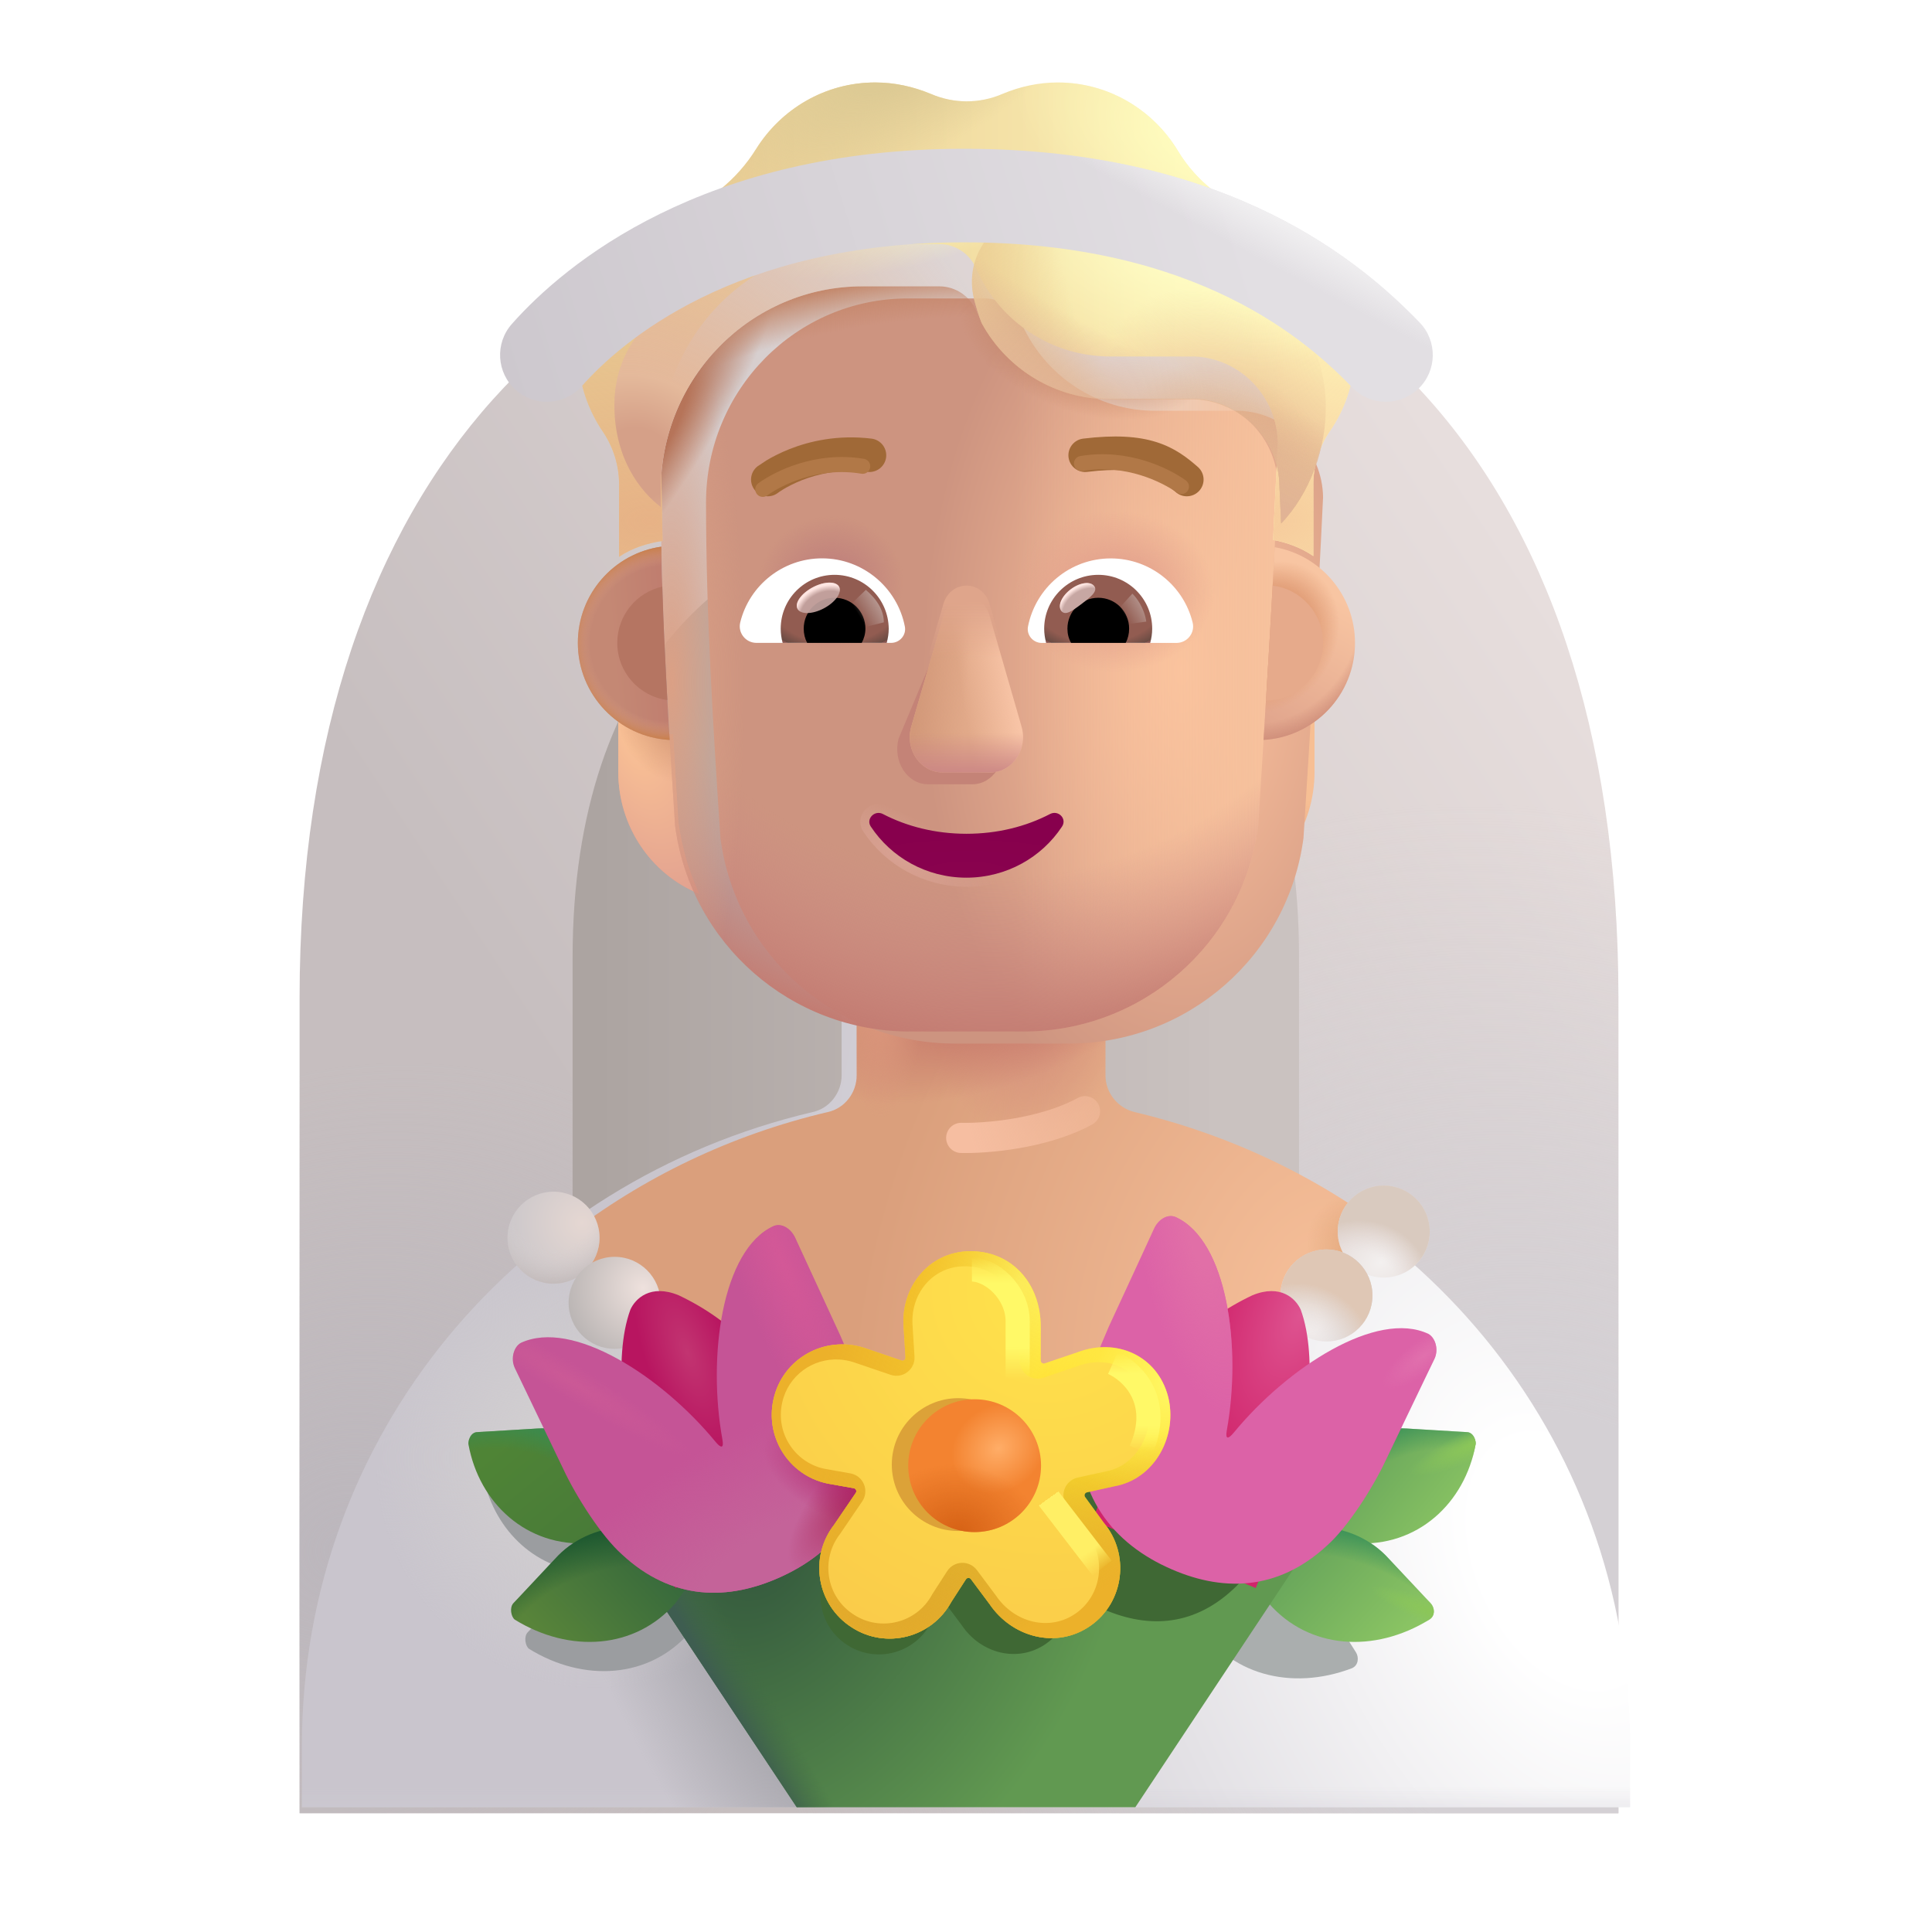 <svg width="32" height="32" viewBox="0 0 32 32" fill="none" xmlns="http://www.w3.org/2000/svg">
<g filter="url(#filter0_i_4002_3418)">
<path d="M5.062 16.434C5.062 7.621 9.952 3.215 15.984 3.215C22.016 3.215 26.906 7.434 26.906 16.434V29.933H5.062V16.434Z" fill="url(#paint0_linear_4002_3418)"/>
<path d="M5.062 16.434C5.062 7.621 9.952 3.215 15.984 3.215C22.016 3.215 26.906 7.434 26.906 16.434V29.933H5.062V16.434Z" fill="url(#paint1_radial_4002_3418)"/>
<path d="M5.062 16.434C5.062 7.621 9.952 3.215 15.984 3.215C22.016 3.215 26.906 7.434 26.906 16.434V29.933H5.062V16.434Z" fill="url(#paint2_radial_4002_3418)"/>
</g>
<g filter="url(#filter1_if_4002_3418)">
<path d="M9.984 15.856C9.984 11.002 12.678 8.575 16 8.575C19.322 8.575 22.016 10.899 22.016 15.856V23.291H9.984V15.856Z" fill="url(#paint3_linear_4002_3418)"/>
</g>
<path d="M27 29.934V28.934C27 23.734 23.39 19.569 18.54 18.419C18.26 18.349 18.06 18.099 18.06 17.809V14.704C18.06 13.554 17.12 12.584 15.96 12.604C14.84 12.624 13.94 13.534 13.94 14.664V17.809C13.94 18.099 13.74 18.359 13.46 18.419C8.61 19.559 5 23.734 5 28.934V29.934H27Z" fill="url(#paint4_radial_4002_3418)"/>
<path d="M27 29.934V28.934C27 23.734 23.39 19.569 18.54 18.419C18.26 18.349 18.06 18.099 18.06 17.809V14.704C18.06 13.554 17.12 12.584 15.96 12.604C14.84 12.624 13.94 13.534 13.94 14.664V17.809C13.94 18.099 13.74 18.359 13.46 18.419C8.61 19.559 5 23.734 5 28.934V29.934H27Z" fill="url(#paint5_linear_4002_3418)"/>
<path d="M27 29.934V28.934C27 23.734 23.39 19.569 18.54 18.419C18.26 18.349 18.06 18.099 18.06 17.809V14.704C18.06 13.554 17.12 12.584 15.96 12.604C14.84 12.624 13.94 13.534 13.94 14.664V17.809C13.94 18.099 13.74 18.359 13.46 18.419C8.61 19.559 5 23.734 5 28.934V29.934H27Z" fill="url(#paint6_radial_4002_3418)"/>
<path d="M27 29.934V28.934C27 23.734 23.39 19.569 18.54 18.419C18.26 18.349 18.06 18.099 18.06 17.809V14.704C18.06 13.554 17.12 12.584 15.96 12.604C14.84 12.624 13.94 13.534 13.94 14.664V17.809C13.94 18.099 13.74 18.359 13.46 18.419C8.61 19.559 5 23.734 5 28.934V29.934H27Z" fill="url(#paint7_radial_4002_3418)"/>
<g filter="url(#filter2_f_4002_3418)">
<path d="M9.134 24.145C10.013 24.094 10.792 24.782 10.855 25.679L10.863 25.795C11.172 25.839 11.473 25.97 11.725 26.193L11.832 26.306C11.875 26.344 11.879 26.413 11.842 26.456L11.422 27.039C10.757 27.801 9.672 27.872 8.761 27.309C8.698 27.259 8.676 27.106 8.738 27.039L9.428 26.305C9.519 26.203 9.62 26.117 9.73 26.044C8.824 25.984 8.156 25.294 7.995 24.411C7.982 24.362 8.023 24.204 8.144 24.204L9.134 24.145Z" fill="#9B9DA0"/>
</g>
<g filter="url(#filter3_f_4002_3418)">
<path d="M19.688 25.974C20.468 25.515 21.475 25.774 21.923 26.52L22.461 27.371C22.509 27.45 22.503 27.588 22.387 27.633C21.386 28.012 20.334 27.737 19.826 26.863L19.524 26.211C19.495 26.162 19.513 26.094 19.561 26.066L19.688 25.974Z" fill="#AAAEAE"/>
</g>
<g filter="url(#filter4_i_4002_3418)">
<path d="M21.48 25.295C21.543 24.398 22.323 23.71 23.201 23.761L24.191 23.82C24.312 23.82 24.353 23.978 24.34 24.027C24.164 24.994 23.379 25.73 22.34 25.66L21.572 25.562C21.512 25.558 21.466 25.505 21.47 25.445L21.48 25.295Z" fill="url(#paint8_linear_4002_3418)"/>
<path d="M21.48 25.295C21.543 24.398 22.323 23.71 23.201 23.761L24.191 23.82C24.312 23.82 24.353 23.978 24.34 24.027C24.164 24.994 23.379 25.73 22.34 25.66L21.572 25.562C21.512 25.558 21.466 25.505 21.47 25.445L21.48 25.295Z" fill="url(#paint9_radial_4002_3418)"/>
<path d="M21.48 25.295C21.543 24.398 22.323 23.71 23.201 23.761L24.191 23.82C24.312 23.82 24.353 23.978 24.34 24.027C24.164 24.994 23.379 25.73 22.34 25.66L21.572 25.562C21.512 25.558 21.466 25.505 21.47 25.445L21.48 25.295Z" fill="url(#paint10_radial_4002_3418)"/>
</g>
<g filter="url(#filter5_i_4002_3418)">
<path d="M20.61 25.809C21.288 25.209 22.326 25.273 22.907 25.921L23.597 26.655C23.66 26.723 23.68 26.86 23.574 26.926C22.664 27.488 21.578 27.417 20.914 26.655L20.494 26.072C20.456 26.03 20.46 25.96 20.503 25.922L20.61 25.809Z" fill="url(#paint11_linear_4002_3418)"/>
<path d="M20.61 25.809C21.288 25.209 22.326 25.273 22.907 25.921L23.597 26.655C23.66 26.723 23.68 26.86 23.574 26.926C22.664 27.488 21.578 27.417 20.914 26.655L20.494 26.072C20.456 26.03 20.46 25.96 20.503 25.922L20.61 25.809Z" fill="url(#paint12_radial_4002_3418)"/>
<path d="M20.61 25.809C21.288 25.209 22.326 25.273 22.907 25.921L23.597 26.655C23.66 26.723 23.68 26.86 23.574 26.926C22.664 27.488 21.578 27.417 20.914 26.655L20.494 26.072C20.456 26.03 20.46 25.96 20.503 25.922L20.61 25.809Z" fill="url(#paint13_radial_4002_3418)"/>
</g>
<g filter="url(#filter6_i_4002_3418)">
<path d="M9.149 20.466C10.395 19.502 11.86 18.795 13.46 18.419C13.74 18.359 13.94 18.099 13.94 17.809V14.664C13.94 13.534 14.84 12.624 15.96 12.604C17.12 12.584 18.06 13.554 18.06 14.704V17.809C18.06 18.099 18.26 18.349 18.54 18.419C20.146 18.8 21.616 19.511 22.864 20.482C21.329 22.604 18.832 23.985 16.012 23.985C13.186 23.985 10.684 22.597 9.149 20.466Z" fill="url(#paint14_radial_4002_3418)"/>
<path d="M9.149 20.466C10.395 19.502 11.86 18.795 13.46 18.419C13.74 18.359 13.94 18.099 13.94 17.809V14.664C13.94 13.534 14.84 12.624 15.96 12.604C17.12 12.584 18.06 13.554 18.06 14.704V17.809C18.06 18.099 18.26 18.349 18.54 18.419C20.146 18.8 21.616 19.511 22.864 20.482C21.329 22.604 18.832 23.985 16.012 23.985C13.186 23.985 10.684 22.597 9.149 20.466Z" fill="url(#paint15_radial_4002_3418)"/>
<path d="M9.149 20.466C10.395 19.502 11.86 18.795 13.46 18.419C13.74 18.359 13.94 18.099 13.94 17.809V14.664C13.94 13.534 14.84 12.624 15.96 12.604C17.12 12.584 18.06 13.554 18.06 14.704V17.809C18.06 18.099 18.26 18.349 18.54 18.419C20.146 18.8 21.616 19.511 22.864 20.482C21.329 22.604 18.832 23.985 16.012 23.985C13.186 23.985 10.684 22.597 9.149 20.466Z" fill="url(#paint16_radial_4002_3418)"/>
<path d="M9.149 20.466C10.395 19.502 11.86 18.795 13.46 18.419C13.74 18.359 13.94 18.099 13.94 17.809V14.664C13.94 13.534 14.84 12.624 15.96 12.604C17.12 12.584 18.06 13.554 18.06 14.704V17.809C18.06 18.099 18.26 18.349 18.54 18.419C20.146 18.8 21.616 19.511 22.864 20.482C21.329 22.604 18.832 23.985 16.012 23.985C13.186 23.985 10.684 22.597 9.149 20.466Z" fill="url(#paint17_radial_4002_3418)"/>
<path d="M9.149 20.466C10.395 19.502 11.86 18.795 13.46 18.419C13.74 18.359 13.94 18.099 13.94 17.809V14.664C13.94 13.534 14.84 12.624 15.96 12.604C17.12 12.584 18.06 13.554 18.06 14.704V17.809C18.06 18.099 18.26 18.349 18.54 18.419C20.146 18.8 21.616 19.511 22.864 20.482C21.329 22.604 18.832 23.985 16.012 23.985C13.186 23.985 10.684 22.597 9.149 20.466Z" fill="url(#paint18_radial_4002_3418)"/>
</g>
<path d="M13.196 29.933L10.649 26.096L15.899 22.621L21.727 25.53L18.805 29.933H13.196Z" fill="url(#paint19_radial_4002_3418)"/>
<path d="M13.196 29.933L10.649 26.096L15.899 22.621L21.727 25.53L18.805 29.933H13.196Z" fill="url(#paint20_linear_4002_3418)"/>
<g filter="url(#filter7_f_4002_3418)">
<path d="M21.819 23.409C21.915 23.463 21.963 23.628 21.9 23.758L21.232 25.148C21.051 25.536 20.706 26.073 20.423 26.325C19.736 26.963 18.957 26.971 18.213 26.625C18.037 26.544 17.876 26.447 17.732 26.334C17.765 26.67 17.623 27.018 17.325 27.226C16.859 27.55 16.246 27.386 15.935 26.926L15.678 26.582C15.66 26.559 15.625 26.56 15.609 26.584L15.408 26.897C15.141 27.388 14.509 27.554 14.034 27.247C13.552 26.939 13.443 26.281 13.793 25.831L14.091 25.393C14.107 25.369 14.093 25.334 14.063 25.329L13.756 25.274C13.198 25.191 12.832 24.65 12.957 24.1C13.082 23.543 13.656 23.218 14.205 23.393L14.721 23.569C14.749 23.578 14.778 23.556 14.776 23.526L14.751 23.124C14.701 22.566 15.265 24.172 15.831 24.163C16.405 24.155 16.641 22.499 16.641 23.102V23.569C16.641 23.597 16.669 23.617 16.696 23.608L17.154 23.452C17.228 23.424 17.303 23.405 17.377 23.394C17.389 23.367 17.401 23.339 17.413 23.31L18.456 24.163C18.519 24.034 18.646 23.965 18.751 24.011C19.462 24.339 19.245 23.594 19.039 24.739C19.017 24.862 19.054 24.869 19.137 24.769C19.876 23.869 21.108 23.074 21.819 23.409Z" fill="#3F6834"/>
</g>
<g filter="url(#filter8_i_4002_3418)">
<path d="M10.52 25.295C10.457 24.398 9.677 23.71 8.799 23.761L7.809 23.82C7.688 23.82 7.647 23.978 7.66 24.027C7.836 24.994 8.621 25.73 9.66 25.66L10.428 25.562C10.488 25.558 10.534 25.505 10.53 25.445L10.52 25.295Z" fill="url(#paint21_linear_4002_3418)"/>
<path d="M10.52 25.295C10.457 24.398 9.677 23.71 8.799 23.761L7.809 23.82C7.688 23.82 7.647 23.978 7.66 24.027C7.836 24.994 8.621 25.73 9.66 25.66L10.428 25.562C10.488 25.558 10.534 25.505 10.53 25.445L10.52 25.295Z" fill="url(#paint22_radial_4002_3418)"/>
</g>
<g filter="url(#filter9_i_4002_3418)">
<path d="M11.39 25.809C10.712 25.209 9.674 25.273 9.092 25.921L8.403 26.655C8.34 26.723 8.362 26.875 8.426 26.926C9.336 27.488 10.422 27.417 11.086 26.655L11.506 26.072C11.544 26.03 11.54 25.96 11.497 25.922L11.39 25.809Z" fill="url(#paint23_linear_4002_3418)"/>
<path d="M11.39 25.809C10.712 25.209 9.674 25.273 9.092 25.921L8.403 26.655C8.34 26.723 8.362 26.875 8.426 26.926C9.336 27.488 10.422 27.417 11.086 26.655L11.506 26.072C11.544 26.03 11.54 25.96 11.497 25.922L11.39 25.809Z" fill="url(#paint24_radial_4002_3418)"/>
</g>
<circle cx="9.168" cy="20.5" r="0.762" fill="url(#paint25_radial_4002_3418)"/>
<circle cx="9.168" cy="20.5" r="0.762" fill="url(#paint26_radial_4002_3418)"/>
<circle cx="0.0" cy="0.0" r= "0.762" transform="matrix(-1 0 0 1 22.919 20.399)" fill="url(#paint27_radial_4002_3418)"/>
<circle cx="0.0" cy="0.0" r= "0.762" transform="matrix(-1 0 0 1 22.919 20.399)" fill="url(#paint28_radial_4002_3418)"/>
<circle cx="10.18" cy="21.579" r="0.762" fill="url(#paint29_radial_4002_3418)"/>
<circle cx="0.0" cy="0.0" r= "0.762" transform="matrix(-1 0 0 1 21.97 21.457)" fill="url(#paint30_radial_4002_3418)"/>
<circle cx="0.0" cy="0.0" r= "0.762" transform="matrix(-1 0 0 1 21.97 21.457)" fill="url(#paint31_radial_4002_3418)"/>
<path d="M11.186 26.303L13.896 25.183L13.226 23.563C12.816 22.563 12.125 21.871 11.239 21.453C10.773 21.262 10.521 21.512 10.441 21.692C10.141 22.512 10.36 23.828 10.526 24.693L11.186 26.303Z" fill="url(#paint32_radial_4002_3418)"/>
<g filter="url(#filter10_ii_4002_3418)">
<path d="M8.528 22.762C8.452 22.606 8.51 22.408 8.626 22.343C9.48 21.94 10.959 22.896 11.848 23.977C11.947 24.097 11.992 24.088 11.965 23.941C11.717 22.565 11.956 20.803 12.811 20.409C12.937 20.354 13.089 20.437 13.166 20.592L13.919 22.224C13.964 22.331 14.008 22.428 14.052 22.535C14.163 22.827 14.355 23.373 14.388 23.669C14.54 24.901 13.928 25.759 12.957 26.207C12.064 26.622 11.128 26.613 10.302 25.846C9.962 25.544 9.548 24.898 9.33 24.432L8.528 22.762Z" fill="#C55496"/>
<path d="M8.528 22.762C8.452 22.606 8.51 22.408 8.626 22.343C9.48 21.94 10.959 22.896 11.848 23.977C11.947 24.097 11.992 24.088 11.965 23.941C11.717 22.565 11.956 20.803 12.811 20.409C12.937 20.354 13.089 20.437 13.166 20.592L13.919 22.224C13.964 22.331 14.008 22.428 14.052 22.535C14.163 22.827 14.355 23.373 14.388 23.669C14.54 24.901 13.928 25.759 12.957 26.207C12.064 26.622 11.128 26.613 10.302 25.846C9.962 25.544 9.548 24.898 9.33 24.432L8.528 22.762Z" fill="url(#paint33_radial_4002_3418)"/>
<path d="M8.528 22.762C8.452 22.606 8.51 22.408 8.626 22.343C9.48 21.94 10.959 22.896 11.848 23.977C11.947 24.097 11.992 24.088 11.965 23.941C11.717 22.565 11.956 20.803 12.811 20.409C12.937 20.354 13.089 20.437 13.166 20.592L13.919 22.224C13.964 22.331 14.008 22.428 14.052 22.535C14.163 22.827 14.355 23.373 14.388 23.669C14.54 24.901 13.928 25.759 12.957 26.207C12.064 26.622 11.128 26.613 10.302 25.846C9.962 25.544 9.548 24.898 9.33 24.432L8.528 22.762Z" fill="url(#paint34_radial_4002_3418)"/>
<path d="M8.528 22.762C8.452 22.606 8.51 22.408 8.626 22.343C9.48 21.94 10.959 22.896 11.848 23.977C11.947 24.097 11.992 24.088 11.965 23.941C11.717 22.565 11.956 20.803 12.811 20.409C12.937 20.354 13.089 20.437 13.166 20.592L13.919 22.224C13.964 22.331 14.008 22.428 14.052 22.535C14.163 22.827 14.355 23.373 14.388 23.669C14.54 24.901 13.928 25.759 12.957 26.207C12.064 26.622 11.128 26.613 10.302 25.846C9.962 25.544 9.548 24.898 9.33 24.432L8.528 22.762Z" fill="url(#paint35_radial_4002_3418)"/>
<path d="M8.528 22.762C8.452 22.606 8.51 22.408 8.626 22.343C9.48 21.94 10.959 22.896 11.848 23.977C11.947 24.097 11.992 24.088 11.965 23.941C11.717 22.565 11.956 20.803 12.811 20.409C12.937 20.354 13.089 20.437 13.166 20.592L13.919 22.224C13.964 22.331 14.008 22.428 14.052 22.535C14.163 22.827 14.355 23.373 14.388 23.669C14.54 24.901 13.928 25.759 12.957 26.207C12.064 26.622 11.128 26.613 10.302 25.846C9.962 25.544 9.548 24.898 9.33 24.432L8.528 22.762Z" fill="url(#paint36_radial_4002_3418)"/>
<path d="M8.528 22.762C8.452 22.606 8.51 22.408 8.626 22.343C9.48 21.94 10.959 22.896 11.848 23.977C11.947 24.097 11.992 24.088 11.965 23.941C11.717 22.565 11.956 20.803 12.811 20.409C12.937 20.354 13.089 20.437 13.166 20.592L13.919 22.224C13.964 22.331 14.008 22.428 14.052 22.535C14.163 22.827 14.355 23.373 14.388 23.669C14.54 24.901 13.928 25.759 12.957 26.207C12.064 26.622 11.128 26.613 10.302 25.846C9.962 25.544 9.548 24.898 9.33 24.432L8.528 22.762Z" fill="url(#paint37_radial_4002_3418)"/>
</g>
<path d="M20.799 26.303L18.089 25.183L18.759 23.563C19.169 22.563 19.86 21.871 20.746 21.453C21.212 21.262 21.464 21.512 21.544 21.692C21.844 22.512 21.625 23.828 21.459 24.693L20.799 26.303Z" fill="url(#paint38_radial_4002_3418)"/>
<g filter="url(#filter11_ii_4002_3418)">
<path d="M23.457 22.762C23.533 22.606 23.475 22.408 23.359 22.343C22.505 21.94 21.026 22.896 20.137 23.977C20.038 24.097 19.993 24.088 20.02 23.941C20.267 22.565 20.029 20.803 19.174 20.409C19.047 20.354 18.895 20.437 18.819 20.592L18.065 22.224C18.021 22.331 17.977 22.428 17.933 22.535C17.822 22.827 17.63 23.373 17.597 23.669C17.445 24.901 18.056 25.759 19.027 26.207C19.921 26.622 20.857 26.613 21.683 25.846C22.023 25.544 22.437 24.898 22.655 24.432L23.457 22.762Z" fill="#DC62A7"/>
<path d="M23.457 22.762C23.533 22.606 23.475 22.408 23.359 22.343C22.505 21.94 21.026 22.896 20.137 23.977C20.038 24.097 19.993 24.088 20.02 23.941C20.267 22.565 20.029 20.803 19.174 20.409C19.047 20.354 18.895 20.437 18.819 20.592L18.065 22.224C18.021 22.331 17.977 22.428 17.933 22.535C17.822 22.827 17.63 23.373 17.597 23.669C17.445 24.901 18.056 25.759 19.027 26.207C19.921 26.622 20.857 26.613 21.683 25.846C22.023 25.544 22.437 24.898 22.655 24.432L23.457 22.762Z" fill="url(#paint39_radial_4002_3418)"/>
<path d="M23.457 22.762C23.533 22.606 23.475 22.408 23.359 22.343C22.505 21.94 21.026 22.896 20.137 23.977C20.038 24.097 19.993 24.088 20.02 23.941C20.267 22.565 20.029 20.803 19.174 20.409C19.047 20.354 18.895 20.437 18.819 20.592L18.065 22.224C18.021 22.331 17.977 22.428 17.933 22.535C17.822 22.827 17.63 23.373 17.597 23.669C17.445 24.901 18.056 25.759 19.027 26.207C19.921 26.622 20.857 26.613 21.683 25.846C22.023 25.544 22.437 24.898 22.655 24.432L23.457 22.762Z" fill="url(#paint40_radial_4002_3418)"/>
</g>
<g filter="url(#filter12_i_4002_3418)">
<path d="M12.712 23.174C12.862 22.504 13.552 22.114 14.212 22.324L14.832 22.535C14.866 22.546 14.9 22.52 14.898 22.484L14.868 22C14.808 21.33 15.278 20.734 15.958 20.724C16.648 20.714 17.138 21.25 17.138 21.974V22.535C17.138 22.569 17.172 22.593 17.204 22.582L17.755 22.395C18.395 22.155 19.065 22.454 19.245 23.124C19.415 23.774 19.03 24.497 18.36 24.617L17.903 24.718C17.868 24.726 17.852 24.767 17.873 24.796L18.18 25.219C18.62 25.739 18.52 26.539 17.96 26.929C17.4 27.319 16.664 27.121 16.29 26.569L15.981 26.155C15.96 26.128 15.918 26.129 15.899 26.158L15.656 26.534C15.336 27.124 14.576 27.324 14.007 26.954C13.427 26.584 13.296 25.794 13.716 25.254L14.074 24.727C14.095 24.698 14.077 24.657 14.042 24.65L13.672 24.584C13.002 24.484 12.562 23.834 12.712 23.174Z" fill="#FFDD2C"/>
<path d="M12.712 23.174C12.862 22.504 13.552 22.114 14.212 22.324L14.832 22.535C14.866 22.546 14.9 22.52 14.898 22.484L14.868 22C14.808 21.33 15.278 20.734 15.958 20.724C16.648 20.714 17.138 21.25 17.138 21.974V22.535C17.138 22.569 17.172 22.593 17.204 22.582L17.755 22.395C18.395 22.155 19.065 22.454 19.245 23.124C19.415 23.774 19.03 24.497 18.36 24.617L17.903 24.718C17.868 24.726 17.852 24.767 17.873 24.796L18.18 25.219C18.62 25.739 18.52 26.539 17.96 26.929C17.4 27.319 16.664 27.121 16.29 26.569L15.981 26.155C15.96 26.128 15.918 26.129 15.899 26.158L15.656 26.534C15.336 27.124 14.576 27.324 14.007 26.954C13.427 26.584 13.296 25.794 13.716 25.254L14.074 24.727C14.095 24.698 14.077 24.657 14.042 24.65L13.672 24.584C13.002 24.484 12.562 23.834 12.712 23.174Z" fill="url(#paint41_radial_4002_3418)"/>
<path d="M12.712 23.174C12.862 22.504 13.552 22.114 14.212 22.324L14.832 22.535C14.866 22.546 14.9 22.52 14.898 22.484L14.868 22C14.808 21.33 15.278 20.734 15.958 20.724C16.648 20.714 17.138 21.25 17.138 21.974V22.535C17.138 22.569 17.172 22.593 17.204 22.582L17.755 22.395C18.395 22.155 19.065 22.454 19.245 23.124C19.415 23.774 19.03 24.497 18.36 24.617L17.903 24.718C17.868 24.726 17.852 24.767 17.873 24.796L18.18 25.219C18.62 25.739 18.52 26.539 17.96 26.929C17.4 27.319 16.664 27.121 16.29 26.569L15.981 26.155C15.96 26.128 15.918 26.129 15.899 26.158L15.656 26.534C15.336 27.124 14.576 27.324 14.007 26.954C13.427 26.584 13.296 25.794 13.716 25.254L14.074 24.727C14.095 24.698 14.077 24.657 14.042 24.65L13.672 24.584C13.002 24.484 12.562 23.834 12.712 23.174Z" fill="url(#paint42_radial_4002_3418)"/>
<path d="M12.712 23.174C12.862 22.504 13.552 22.114 14.212 22.324L14.832 22.535C14.866 22.546 14.9 22.52 14.898 22.484L14.868 22C14.808 21.33 15.278 20.734 15.958 20.724C16.648 20.714 17.138 21.25 17.138 21.974V22.535C17.138 22.569 17.172 22.593 17.204 22.582L17.755 22.395C18.395 22.155 19.065 22.454 19.245 23.124C19.415 23.774 19.03 24.497 18.36 24.617L17.903 24.718C17.868 24.726 17.852 24.767 17.873 24.796L18.18 25.219C18.62 25.739 18.52 26.539 17.96 26.929C17.4 27.319 16.664 27.121 16.29 26.569L15.981 26.155C15.96 26.128 15.918 26.129 15.899 26.158L15.656 26.534C15.336 27.124 14.576 27.324 14.007 26.954C13.427 26.584 13.296 25.794 13.716 25.254L14.074 24.727C14.095 24.698 14.077 24.657 14.042 24.65L13.672 24.584C13.002 24.484 12.562 23.834 12.712 23.174Z" fill="url(#paint43_linear_4002_3418)"/>
<path d="M12.712 23.174C12.862 22.504 13.552 22.114 14.212 22.324L14.832 22.535C14.866 22.546 14.9 22.52 14.898 22.484L14.868 22C14.808 21.33 15.278 20.734 15.958 20.724C16.648 20.714 17.138 21.25 17.138 21.974V22.535C17.138 22.569 17.172 22.593 17.204 22.582L17.755 22.395C18.395 22.155 19.065 22.454 19.245 23.124C19.415 23.774 19.03 24.497 18.36 24.617L17.903 24.718C17.868 24.726 17.852 24.767 17.873 24.796L18.18 25.219C18.62 25.739 18.52 26.539 17.96 26.929C17.4 27.319 16.664 27.121 16.29 26.569L15.981 26.155C15.96 26.128 15.918 26.129 15.899 26.158L15.656 26.534C15.336 27.124 14.576 27.324 14.007 26.954C13.427 26.584 13.296 25.794 13.716 25.254L14.074 24.727C14.095 24.698 14.077 24.657 14.042 24.65L13.672 24.584C13.002 24.484 12.562 23.834 12.712 23.174Z" fill="url(#paint44_linear_4002_3418)"/>
<path d="M12.712 23.174C12.862 22.504 13.552 22.114 14.212 22.324L14.832 22.535C14.866 22.546 14.9 22.52 14.898 22.484L14.868 22C14.808 21.33 15.278 20.734 15.958 20.724C16.648 20.714 17.138 21.25 17.138 21.974V22.535C17.138 22.569 17.172 22.593 17.204 22.582L17.755 22.395C18.395 22.155 19.065 22.454 19.245 23.124C19.415 23.774 19.03 24.497 18.36 24.617L17.903 24.718C17.868 24.726 17.852 24.767 17.873 24.796L18.18 25.219C18.62 25.739 18.52 26.539 17.96 26.929C17.4 27.319 16.664 27.121 16.29 26.569L15.981 26.155C15.96 26.128 15.918 26.129 15.899 26.158L15.656 26.534C15.336 27.124 14.576 27.324 14.007 26.954C13.427 26.584 13.296 25.794 13.716 25.254L14.074 24.727C14.095 24.698 14.077 24.657 14.042 24.65L13.672 24.584C13.002 24.484 12.562 23.834 12.712 23.174Z" fill="url(#paint45_linear_4002_3418)"/>
</g>
<g filter="url(#filter13_f_4002_3418)">
<path fill-rule="evenodd" clip-rule="evenodd" d="M13.709 24.337C13.184 24.258 12.838 23.749 12.956 23.229C13.055 22.783 13.462 22.492 13.903 22.518C13.979 22.523 14.057 22.537 14.134 22.561L14.751 22.771C14.953 22.84 15.16 22.682 15.147 22.469L15.117 21.985L15.117 21.978C15.104 21.835 15.12 21.698 15.161 21.574C15.276 21.226 15.581 20.979 15.961 20.974C16.493 20.966 16.888 21.37 16.888 21.974V22.535C16.888 22.741 17.09 22.885 17.284 22.819L17.835 22.632L17.842 22.629C18.358 22.435 18.865 22.675 19.003 23.188C19.142 23.72 18.819 24.281 18.315 24.371L17.849 24.474C17.638 24.521 17.544 24.768 17.671 24.943L17.983 25.373L17.989 25.381C18.335 25.789 18.255 26.419 17.817 26.724C17.388 27.023 16.805 26.883 16.497 26.429L16.181 26.006C16.055 25.838 15.802 25.847 15.688 26.023L15.441 26.406L15.436 26.415C15.185 26.878 14.589 27.034 14.142 26.744L14.141 26.743C13.686 26.453 13.583 25.832 13.914 25.407L13.918 25.401L14.281 24.868C14.403 24.688 14.299 24.442 14.085 24.404L13.716 24.338L13.709 24.337Z" fill="url(#paint46_radial_4002_3418)"/>
</g>
<g filter="url(#filter14_f_4002_3418)">
<path d="M15.871 25.358C16.478 25.358 16.971 24.866 16.971 24.258C16.971 23.651 16.478 23.158 15.871 23.158C15.263 23.158 14.771 23.651 14.771 24.258C14.771 24.866 15.263 25.358 15.871 25.358Z" fill="#DCA238"/>
</g>
<g filter="url(#filter15_i_4002_3418)">
<path d="M15.992 25.226C16.6 25.226 17.093 24.734 17.093 24.126C17.093 23.519 16.6 23.026 15.992 23.026C15.385 23.026 14.893 23.519 14.893 24.126C14.893 24.734 15.385 25.226 15.992 25.226Z" fill="url(#paint47_radial_4002_3418)"/>
<path d="M15.992 25.226C16.6 25.226 17.093 24.734 17.093 24.126C17.093 23.519 16.6 23.026 15.992 23.026C15.385 23.026 14.893 23.519 14.893 24.126C14.893 24.734 15.385 25.226 15.992 25.226Z" fill="url(#paint48_radial_4002_3418)"/>
</g>
<g filter="url(#filter16_f_4002_3418)">
<path d="M16.098 21.027C16.422 21.027 16.856 21.404 16.856 21.887C16.856 22.269 16.856 22.615 16.856 22.832" stroke="url(#paint49_linear_4002_3418)" stroke-width="0.4"/>
</g>
<g filter="url(#filter17_f_4002_3418)">
<path d="M17.348 24.793L18.255 25.973" stroke="url(#paint50_linear_4002_3418)" stroke-width="0.4"/>
</g>
<g filter="url(#filter18_f_4002_3418)">
<path d="M18.434 22.574C18.741 22.71 19.264 23.19 18.895 24.027" stroke="url(#paint51_linear_4002_3418)" stroke-width="0.4"/>
</g>
<g filter="url(#filter19_f_4002_3418)">
<path d="M15.921 18.847C16.315 18.857 17.277 18.784 17.971 18.405" stroke="url(#paint52_linear_4002_3418)" stroke-width="0.5" stroke-linecap="round"/>
</g>
<path d="M20.868 12.163C21.203 12.152 21.517 12.039 21.773 11.854V12.786C21.773 13.679 21.241 14.474 20.432 14.805C20.602 14.442 20.719 14.047 20.778 13.624L20.868 12.163Z" fill="url(#paint53_radial_4002_3418)"/>
<path d="M11.146 12.163C10.81 12.152 10.496 12.039 10.241 11.854V12.786C10.241 13.679 10.773 14.474 11.582 14.805C11.412 14.442 11.295 14.047 11.236 13.624L11.146 12.163Z" fill="url(#paint54_radial_4002_3418)"/>
<path d="M11.146 12.163C10.81 12.152 10.496 12.039 10.241 11.854V12.786C10.241 13.679 10.773 14.474 11.582 14.805C11.412 14.442 11.295 14.047 11.236 13.624L11.146 12.163Z" fill="url(#paint55_radial_4002_3418)"/>
<path d="M11.146 12.163C10.81 12.152 10.496 12.039 10.241 11.854V12.786C10.241 13.679 10.773 14.474 11.582 14.805C11.412 14.442 11.295 14.047 11.236 13.624L11.146 12.163Z" fill="url(#paint56_radial_4002_3418)"/>
<path d="M11.146 12.163C10.81 12.152 10.496 12.039 10.241 11.854V12.786C10.241 13.679 10.773 14.474 11.582 14.805C11.412 14.442 11.295 14.047 11.236 13.624L11.146 12.163Z" fill="url(#paint57_radial_4002_3418)"/>
<g filter="url(#filter20_ii_4002_3418)">
<path d="M11.182 13.679C11.439 15.631 13.101 17.085 15.068 17.085H16.954C18.921 17.085 20.583 15.631 20.84 13.679C20.958 11.795 21.077 9.919 21.164 8.036C21.154 7.269 20.549 6.637 19.785 6.604H18.385C17.43 6.604 16.566 6.041 16.173 5.162C16.073 4.909 15.829 4.743 15.558 4.743H14.285C12.439 4.743 10.944 6.256 10.944 8.122C10.944 9.983 11.06 11.814 11.182 13.679Z" fill="url(#paint58_radial_4002_3418)"/>
</g>
<path d="M11.182 13.679C11.439 15.631 13.101 17.085 15.068 17.085H16.954C18.921 17.085 20.583 15.631 20.84 13.679C20.958 11.795 21.077 9.919 21.164 8.036C21.154 7.269 20.549 6.637 19.785 6.604H18.385C17.43 6.604 16.566 6.041 16.173 5.162C16.073 4.909 15.829 4.743 15.558 4.743H14.285C12.439 4.743 10.944 6.256 10.944 8.122C10.944 9.983 11.06 11.814 11.182 13.679Z" fill="url(#paint59_linear_4002_3418)"/>
<path d="M11.182 13.679C11.439 15.631 13.101 17.085 15.068 17.085H16.954C18.921 17.085 20.583 15.631 20.84 13.679C20.958 11.795 21.077 9.919 21.164 8.036C21.154 7.269 20.549 6.637 19.785 6.604H18.385C17.43 6.604 16.566 6.041 16.173 5.162C16.073 4.909 15.829 4.743 15.558 4.743H14.285C12.439 4.743 10.944 6.256 10.944 8.122C10.944 9.983 11.06 11.814 11.182 13.679Z" fill="url(#paint60_radial_4002_3418)"/>
<path d="M11.182 13.679C11.439 15.631 13.101 17.085 15.068 17.085H16.954C18.921 17.085 20.583 15.631 20.84 13.679C20.958 11.795 21.077 9.919 21.164 8.036C21.154 7.269 20.549 6.637 19.785 6.604H18.385C17.43 6.604 16.566 6.041 16.173 5.162C16.073 4.909 15.829 4.743 15.558 4.743H14.285C12.439 4.743 10.944 6.256 10.944 8.122C10.944 9.983 11.06 11.814 11.182 13.679Z" fill="url(#paint61_radial_4002_3418)"/>
<path d="M11.182 13.679C11.439 15.631 13.101 17.085 15.068 17.085H16.954C18.921 17.085 20.583 15.631 20.84 13.679C20.958 11.795 21.077 9.919 21.164 8.036C21.154 7.269 20.549 6.637 19.785 6.604H18.385C17.43 6.604 16.566 6.041 16.173 5.162C16.073 4.909 15.829 4.743 15.558 4.743H14.285C12.439 4.743 10.944 6.256 10.944 8.122C10.944 9.983 11.06 11.814 11.182 13.679Z" fill="url(#paint62_radial_4002_3418)"/>
<path d="M11.182 13.679C11.439 15.631 13.101 17.085 15.068 17.085H16.954C18.921 17.085 20.583 15.631 20.84 13.679C20.958 11.795 21.077 9.919 21.164 8.036C21.154 7.269 20.549 6.637 19.785 6.604H18.385C17.43 6.604 16.566 6.041 16.173 5.162C16.073 4.909 15.829 4.743 15.558 4.743H14.285C12.439 4.743 10.944 6.256 10.944 8.122C10.944 9.983 11.06 11.814 11.182 13.679Z" fill="url(#paint63_radial_4002_3418)"/>
<path d="M11.182 13.679C11.439 15.631 13.101 17.085 15.068 17.085H16.954C18.921 17.085 20.583 15.631 20.84 13.679C20.958 11.795 21.077 9.919 21.164 8.036C21.154 7.269 20.549 6.637 19.785 6.604H18.385C17.43 6.604 16.566 6.041 16.173 5.162C16.073 4.909 15.829 4.743 15.558 4.743H14.285C12.439 4.743 10.944 6.256 10.944 8.122C10.944 9.983 11.06 11.814 11.182 13.679Z" fill="url(#paint64_radial_4002_3418)"/>
<path d="M11.182 13.679C11.439 15.631 13.101 17.085 15.068 17.085H16.954C18.921 17.085 20.583 15.631 20.84 13.679C20.958 11.795 21.077 9.919 21.164 8.036C21.154 7.269 20.549 6.637 19.785 6.604H18.385C17.43 6.604 16.566 6.041 16.173 5.162C16.073 4.909 15.829 4.743 15.558 4.743H14.285C12.439 4.743 10.944 6.256 10.944 8.122C10.944 9.983 11.06 11.814 11.182 13.679Z" fill="url(#paint65_radial_4002_3418)"/>
<path d="M11.182 13.679C11.439 15.631 13.101 17.085 15.068 17.085H16.954C18.921 17.085 20.583 15.631 20.84 13.679C20.958 11.795 21.077 9.919 21.164 8.036C21.154 7.269 20.549 6.637 19.785 6.604H18.385C17.43 6.604 16.566 6.041 16.173 5.162C16.073 4.909 15.829 4.743 15.558 4.743H14.285C12.439 4.743 10.944 6.256 10.944 8.122C10.944 9.983 11.06 11.814 11.182 13.679Z" fill="url(#paint66_radial_4002_3418)"/>
<g filter="url(#filter21_f_4002_3418)">
<path d="M15.576 10.578L14.884 12.233C14.783 12.611 15.026 12.99 15.371 12.99H16.106C16.45 12.99 16.694 12.606 16.592 12.233L16.096 10.395C15.989 9.988 15.688 10.171 15.576 10.578Z" fill="#C48377"/>
</g>
<g filter="url(#filter22_f_4002_3418)">
<path d="M15.625 10.199L15.093 12.037C14.985 12.415 15.245 12.794 15.614 12.794H16.4C16.769 12.794 17.029 12.41 16.921 12.037L16.39 10.199C16.276 9.792 15.744 9.792 15.625 10.199Z" fill="#E1A989"/>
<path d="M15.625 10.199L15.093 12.037C14.985 12.415 15.245 12.794 15.614 12.794H16.4C16.769 12.794 17.029 12.41 16.921 12.037L16.39 10.199C16.276 9.792 15.744 9.792 15.625 10.199Z" fill="url(#paint67_linear_4002_3418)"/>
<path d="M15.625 10.199L15.093 12.037C14.985 12.415 15.245 12.794 15.614 12.794H16.4C16.769 12.794 17.029 12.41 16.921 12.037L16.39 10.199C16.276 9.792 15.744 9.792 15.625 10.199Z" fill="url(#paint68_linear_4002_3418)"/>
<path d="M15.625 10.199L15.093 12.037C14.985 12.415 15.245 12.794 15.614 12.794H16.4C16.769 12.794 17.029 12.41 16.921 12.037L16.39 10.199C16.276 9.792 15.744 9.792 15.625 10.199Z" fill="url(#paint69_linear_4002_3418)"/>
</g>
<g filter="url(#filter23_f_4002_3418)">
<path d="M15.625 10.006L15.093 11.844C14.985 12.222 15.245 12.6 15.614 12.6H16.4C16.769 12.6 17.029 12.216 16.921 11.844L16.39 10.006C16.276 9.598 15.744 9.598 15.625 10.006Z" fill="url(#paint70_linear_4002_3418)"/>
</g>
<g filter="url(#filter24_f_4002_3418)">
<path d="M14.656 13.415L14.656 13.415L14.656 13.415C14.554 13.363 14.447 13.396 14.385 13.462C14.321 13.528 14.296 13.637 14.362 13.733C14.71 14.26 15.317 14.612 16.007 14.612C16.698 14.612 17.305 14.26 17.653 13.732C17.718 13.635 17.694 13.527 17.629 13.459C17.566 13.393 17.459 13.364 17.359 13.415L17.359 13.415L17.358 13.415C16.968 13.618 16.508 13.735 16.007 13.735C15.511 13.735 15.046 13.618 14.656 13.415Z" stroke="url(#paint71_radial_4002_3418)" stroke-width="0.15"/>
</g>
<path d="M16.007 13.81C15.5 13.81 15.023 13.691 14.622 13.482C14.485 13.412 14.338 13.566 14.424 13.691C14.759 14.198 15.342 14.537 16.007 14.537C16.672 14.537 17.256 14.198 17.59 13.691C17.677 13.561 17.53 13.412 17.393 13.482C16.992 13.691 16.52 13.81 16.007 13.81Z" fill="url(#paint72_radial_4002_3418)"/>
<g filter="url(#filter25_ii_4002_3418)">
<path d="M20.862 4.271C21.376 4.448 21.838 4.807 22.13 5.322C22.596 6.143 22.527 7.124 22.023 7.848C21.848 8.106 21.753 8.412 21.753 8.723V9.911C21.566 9.78 21.319 9.684 21.086 9.643L21.164 8.036C21.154 7.269 20.549 6.636 19.785 6.604H18.385C17.43 6.604 16.566 6.041 16.173 5.161C16.073 4.909 15.829 4.743 15.558 4.743H14.285C12.44 4.743 10.944 6.255 10.944 8.122L10.974 9.659C10.72 9.697 10.455 9.782 10.254 9.923V8.723C10.254 8.412 10.159 8.106 9.984 7.848C9.506 7.146 9.422 6.202 9.841 5.403C10.132 4.85 10.604 4.464 11.14 4.276C11.713 4.072 12.201 3.686 12.524 3.166C12.938 2.506 13.665 2.066 14.497 2.066C14.821 2.066 15.129 2.136 15.415 2.254C15.797 2.42 16.226 2.42 16.608 2.254C16.889 2.136 17.197 2.066 17.52 2.066C18.364 2.066 19.101 2.522 19.509 3.198C19.817 3.708 20.3 4.078 20.862 4.271Z" fill="url(#paint73_linear_4002_3418)"/>
<path d="M20.862 4.271C21.376 4.448 21.838 4.807 22.13 5.322C22.596 6.143 22.527 7.124 22.023 7.848C21.848 8.106 21.753 8.412 21.753 8.723V9.911C21.566 9.78 21.319 9.684 21.086 9.643L21.164 8.036C21.154 7.269 20.549 6.636 19.785 6.604H18.385C17.43 6.604 16.566 6.041 16.173 5.161C16.073 4.909 15.829 4.743 15.558 4.743H14.285C12.44 4.743 10.944 6.255 10.944 8.122L10.974 9.659C10.72 9.697 10.455 9.782 10.254 9.923V8.723C10.254 8.412 10.159 8.106 9.984 7.848C9.506 7.146 9.422 6.202 9.841 5.403C10.132 4.85 10.604 4.464 11.14 4.276C11.713 4.072 12.201 3.686 12.524 3.166C12.938 2.506 13.665 2.066 14.497 2.066C14.821 2.066 15.129 2.136 15.415 2.254C15.797 2.42 16.226 2.42 16.608 2.254C16.889 2.136 17.197 2.066 17.52 2.066C18.364 2.066 19.101 2.522 19.509 3.198C19.817 3.708 20.3 4.078 20.862 4.271Z" fill="url(#paint74_radial_4002_3418)"/>
<path d="M20.862 4.271C21.376 4.448 21.838 4.807 22.13 5.322C22.596 6.143 22.527 7.124 22.023 7.848C21.848 8.106 21.753 8.412 21.753 8.723V9.911C21.566 9.78 21.319 9.684 21.086 9.643L21.164 8.036C21.154 7.269 20.549 6.636 19.785 6.604H18.385C17.43 6.604 16.566 6.041 16.173 5.161C16.073 4.909 15.829 4.743 15.558 4.743H14.285C12.44 4.743 10.944 6.255 10.944 8.122L10.974 9.659C10.72 9.697 10.455 9.782 10.254 9.923V8.723C10.254 8.412 10.159 8.106 9.984 7.848C9.506 7.146 9.422 6.202 9.841 5.403C10.132 4.85 10.604 4.464 11.14 4.276C11.713 4.072 12.201 3.686 12.524 3.166C12.938 2.506 13.665 2.066 14.497 2.066C14.821 2.066 15.129 2.136 15.415 2.254C15.797 2.42 16.226 2.42 16.608 2.254C16.889 2.136 17.197 2.066 17.52 2.066C18.364 2.066 19.101 2.522 19.509 3.198C19.817 3.708 20.3 4.078 20.862 4.271Z" fill="url(#paint75_radial_4002_3418)"/>
<path d="M20.862 4.271C21.376 4.448 21.838 4.807 22.13 5.322C22.596 6.143 22.527 7.124 22.023 7.848C21.848 8.106 21.753 8.412 21.753 8.723V9.911C21.566 9.78 21.319 9.684 21.086 9.643L21.164 8.036C21.154 7.269 20.549 6.636 19.785 6.604H18.385C17.43 6.604 16.566 6.041 16.173 5.161C16.073 4.909 15.829 4.743 15.558 4.743H14.285C12.44 4.743 10.944 6.255 10.944 8.122L10.974 9.659C10.72 9.697 10.455 9.782 10.254 9.923V8.723C10.254 8.412 10.159 8.106 9.984 7.848C9.506 7.146 9.422 6.202 9.841 5.403C10.132 4.85 10.604 4.464 11.14 4.276C11.713 4.072 12.201 3.686 12.524 3.166C12.938 2.506 13.665 2.066 14.497 2.066C14.821 2.066 15.129 2.136 15.415 2.254C15.797 2.42 16.226 2.42 16.608 2.254C16.889 2.136 17.197 2.066 17.52 2.066C18.364 2.066 19.101 2.522 19.509 3.198C19.817 3.708 20.3 4.078 20.862 4.271Z" fill="url(#paint76_radial_4002_3418)"/>
<path d="M20.862 4.271C21.376 4.448 21.838 4.807 22.13 5.322C22.596 6.143 22.527 7.124 22.023 7.848C21.848 8.106 21.753 8.412 21.753 8.723V9.911C21.566 9.78 21.319 9.684 21.086 9.643L21.164 8.036C21.154 7.269 20.549 6.636 19.785 6.604H18.385C17.43 6.604 16.566 6.041 16.173 5.161C16.073 4.909 15.829 4.743 15.558 4.743H14.285C12.44 4.743 10.944 6.255 10.944 8.122L10.974 9.659C10.72 9.697 10.455 9.782 10.254 9.923V8.723C10.254 8.412 10.159 8.106 9.984 7.848C9.506 7.146 9.422 6.202 9.841 5.403C10.132 4.85 10.604 4.464 11.14 4.276C11.713 4.072 12.201 3.686 12.524 3.166C12.938 2.506 13.665 2.066 14.497 2.066C14.821 2.066 15.129 2.136 15.415 2.254C15.797 2.42 16.226 2.42 16.608 2.254C16.889 2.136 17.197 2.066 17.52 2.066C18.364 2.066 19.101 2.522 19.509 3.198C19.817 3.708 20.3 4.078 20.862 4.271Z" fill="url(#paint77_radial_4002_3418)"/>
</g>
<g filter="url(#filter26_i_4002_3418)">
<path d="M19.74 7.934C19.565 7.781 19.361 7.619 19.052 7.522C18.748 7.426 18.367 7.401 17.84 7.465C17.688 7.484 17.58 7.622 17.598 7.774C17.617 7.926 17.755 8.034 17.907 8.016C18.389 7.957 18.683 7.988 18.886 8.051C19.084 8.114 19.218 8.215 19.376 8.352C19.491 8.453 19.666 8.44 19.767 8.325C19.868 8.209 19.855 8.034 19.74 7.934Z" fill="#A06937"/>
</g>
<g filter="url(#filter27_i_4002_3418)">
<path d="M12.596 7.825C12.686 7.771 12.816 7.702 12.98 7.637C13.307 7.508 13.775 7.397 14.335 7.465C14.487 7.484 14.595 7.622 14.577 7.774C14.558 7.926 14.42 8.034 14.268 8.016C13.819 7.961 13.445 8.05 13.183 8.153C13.052 8.205 12.949 8.26 12.881 8.3C12.847 8.321 12.822 8.338 12.806 8.348C12.798 8.354 12.793 8.358 12.789 8.36L12.787 8.362C12.666 8.456 12.492 8.434 12.398 8.313C12.304 8.192 12.326 8.018 12.447 7.924L12.596 7.825Z" fill="#A06937"/>
</g>
<g filter="url(#filter28_f_4002_3418)">
<path d="M16.239 5.298C16.216 5.253 16.194 5.208 16.173 5.161C16.073 4.909 15.829 4.743 15.558 4.743H14.285C12.439 4.743 10.944 6.255 10.944 8.122V8.397C10.604 8.138 10.176 7.593 10.176 6.709C10.176 5.637 10.958 5.096 11.457 4.75C11.597 4.653 11.716 4.571 11.787 4.497C11.818 4.465 11.851 4.43 11.887 4.392C12.236 4.021 12.859 3.361 13.947 3.072C14.478 2.931 15.017 2.896 15.454 2.907C15.927 2.918 16.261 3.327 16.261 3.8V5.285L16.239 5.298Z" fill="url(#paint78_radial_4002_3418)"/>
<path d="M16.239 5.298C16.216 5.253 16.194 5.208 16.173 5.161C16.073 4.909 15.829 4.743 15.558 4.743H14.285C12.439 4.743 10.944 6.255 10.944 8.122V8.397C10.604 8.138 10.176 7.593 10.176 6.709C10.176 5.637 10.958 5.096 11.457 4.75C11.597 4.653 11.716 4.571 11.787 4.497C11.818 4.465 11.851 4.43 11.887 4.392C12.236 4.021 12.859 3.361 13.947 3.072C14.478 2.931 15.017 2.896 15.454 2.907C15.927 2.918 16.261 3.327 16.261 3.8V5.285L16.239 5.298Z" fill="url(#paint79_radial_4002_3418)"/>
</g>
<g filter="url(#filter29_f_4002_3418)">
<path d="M21.22 8.67L21.191 8.039C21.18 7.276 20.549 6.646 19.785 6.614H18.385C17.496 6.614 16.685 6.128 16.261 5.354C16.261 5.354 16.203 5.218 16.141 4.986C15.885 4.016 16.812 3.273 17.797 3.464C18.77 3.653 19.879 3.981 20.699 4.516C22.443 5.654 22.138 7.705 21.22 8.67Z" fill="url(#paint80_radial_4002_3418)"/>
<path d="M21.22 8.67L21.191 8.039C21.18 7.276 20.549 6.646 19.785 6.614H18.385C17.496 6.614 16.685 6.128 16.261 5.354C16.261 5.354 16.203 5.218 16.141 4.986C15.885 4.016 16.812 3.273 17.797 3.464C18.77 3.653 19.879 3.981 20.699 4.516C22.443 5.654 22.138 7.705 21.22 8.67Z" fill="url(#paint81_radial_4002_3418)"/>
<path d="M21.22 8.67L21.191 8.039C21.18 7.276 20.549 6.646 19.785 6.614H18.385C17.496 6.614 16.685 6.128 16.261 5.354C16.261 5.354 16.203 5.218 16.141 4.986C15.885 4.016 16.812 3.273 17.797 3.464C18.77 3.653 19.879 3.981 20.699 4.516C22.443 5.654 22.138 7.705 21.22 8.67Z" fill="url(#paint82_radial_4002_3418)"/>
<path d="M21.22 8.67L21.191 8.039C21.18 7.276 20.549 6.646 19.785 6.614H18.385C17.496 6.614 16.685 6.128 16.261 5.354C16.261 5.354 16.203 5.218 16.141 4.986C15.885 4.016 16.812 3.273 17.797 3.464C18.77 3.653 19.879 3.981 20.699 4.516C22.443 5.654 22.138 7.705 21.22 8.67Z" fill="url(#paint83_radial_4002_3418)"/>
<path d="M21.22 8.67L21.191 8.039C21.18 7.276 20.549 6.646 19.785 6.614H18.385C17.496 6.614 16.685 6.128 16.261 5.354C16.261 5.354 16.203 5.218 16.141 4.986C15.885 4.016 16.812 3.273 17.797 3.464C18.77 3.653 19.879 3.981 20.699 4.516C22.443 5.654 22.138 7.705 21.22 8.67Z" fill="url(#paint84_radial_4002_3418)"/>
<path d="M21.22 8.67L21.191 8.039C21.18 7.276 20.549 6.646 19.785 6.614H18.385C17.496 6.614 16.685 6.128 16.261 5.354C16.261 5.354 16.203 5.218 16.141 4.986C15.885 4.016 16.812 3.273 17.797 3.464C18.77 3.653 19.879 3.981 20.699 4.516C22.443 5.654 22.138 7.705 21.22 8.67Z" fill="url(#paint85_radial_4002_3418)"/>
</g>
<path d="M18.398 9.249C19.051 9.249 19.603 9.699 19.753 10.308C19.798 10.482 19.664 10.649 19.485 10.649H17.254C17.112 10.649 16.999 10.519 17.027 10.377C17.153 9.736 17.717 9.249 18.398 9.249Z" fill="white"/>
<path d="M18.191 9.521C18.686 9.521 19.084 9.922 19.084 10.413C19.084 10.494 19.071 10.575 19.051 10.648H17.327C17.307 10.571 17.295 10.494 17.295 10.413C17.295 9.922 17.696 9.521 18.191 9.521Z" fill="url(#paint86_radial_4002_3418)"/>
<path d="M17.68 10.412C17.68 10.129 17.907 9.901 18.191 9.901C18.475 9.901 18.702 10.129 18.702 10.412C18.702 10.498 18.682 10.579 18.645 10.648H17.741C17.7 10.579 17.68 10.498 17.68 10.412Z" fill="black"/>
<g filter="url(#filter30_f_4002_3418)">
<path d="M18.125 9.709C18.189 9.794 18.056 9.897 17.905 10.01C17.754 10.123 17.642 10.203 17.578 10.118C17.515 10.033 17.585 9.872 17.737 9.759C17.888 9.646 18.062 9.624 18.125 9.709Z" fill="#C7A7A3"/>
<path d="M18.125 9.709C18.189 9.794 18.056 9.897 17.905 10.01C17.754 10.123 17.642 10.203 17.578 10.118C17.515 10.033 17.585 9.872 17.737 9.759C17.888 9.646 18.062 9.624 18.125 9.709Z" fill="url(#paint87_radial_4002_3418)"/>
</g>
<g filter="url(#filter31_f_4002_3418)">
<path d="M18.986 10.296C18.953 10.065 18.818 9.891 18.755 9.833L18.495 10.118L18.612 10.346L18.986 10.296Z" fill="url(#paint88_linear_4002_3418)"/>
</g>
<path d="M13.616 9.248C12.963 9.248 12.411 9.698 12.261 10.307C12.217 10.481 12.351 10.648 12.529 10.648H14.76C14.902 10.648 15.016 10.518 14.987 10.376C14.862 9.735 14.294 9.248 13.616 9.248Z" fill="white"/>
<path d="M13.823 9.521C13.328 9.521 12.931 9.922 12.931 10.413C12.931 10.494 12.943 10.575 12.963 10.648H14.687C14.707 10.571 14.72 10.494 14.72 10.413C14.716 9.922 14.318 9.521 13.823 9.521Z" fill="url(#paint89_radial_4002_3418)"/>
<path d="M14.334 10.412C14.334 10.129 14.107 9.901 13.823 9.901C13.539 9.901 13.312 10.129 13.312 10.412C13.312 10.498 13.332 10.579 13.369 10.648H14.273C14.31 10.579 14.334 10.498 14.334 10.412Z" fill="black"/>
<g filter="url(#filter32_f_4002_3418)">
<path d="M14.639 10.308C14.639 10.02 14.404 9.828 14.341 9.77L14.052 10.048L14.23 10.41L14.639 10.308Z" fill="url(#paint90_linear_4002_3418)"/>
</g>
<g filter="url(#filter33_f_4002_3418)">
<ellipse cx="13.554" cy="9.902" rx="0.39" ry="0.197" transform="rotate(-27.914 13.554 9.902)" fill="#C7A7A3" fill-opacity="0.9"/>
<ellipse cx="13.554" cy="9.902" rx="0.39" ry="0.197" transform="rotate(-27.914 13.554 9.902)" fill="url(#paint91_radial_4002_3418)"/>
</g>
<path d="M20.929 12.255C20.995 11.191 21.058 10.128 21.113 9.063C21.869 9.196 22.443 9.855 22.443 10.648C22.443 11.505 21.773 12.206 20.929 12.255Z" fill="url(#paint92_linear_4002_3418)"/>
<path d="M20.929 12.255C20.995 11.191 21.058 10.128 21.113 9.063C21.869 9.196 22.443 9.855 22.443 10.648C22.443 11.505 21.773 12.206 20.929 12.255Z" fill="url(#paint93_radial_4002_3418)"/>
<path d="M20.929 12.255C20.995 11.191 21.058 10.128 21.113 9.063C21.869 9.196 22.443 9.855 22.443 10.648C22.443 11.505 21.773 12.206 20.929 12.255Z" fill="url(#paint94_radial_4002_3418)"/>
<path d="M10.953 9.055C10.172 9.165 9.571 9.836 9.571 10.648C9.571 11.507 10.244 12.209 11.091 12.255C11.027 11.186 10.974 10.124 10.953 9.055Z" fill="url(#paint95_linear_4002_3418)"/>
<path d="M10.953 9.055C10.172 9.165 9.571 9.836 9.571 10.648C9.571 11.507 10.244 12.209 11.091 12.255C11.027 11.186 10.974 10.124 10.953 9.055Z" fill="url(#paint96_radial_4002_3418)"/>
<g filter="url(#filter34_f_4002_3418)">
<path d="M10.97 9.716C10.543 9.811 10.224 10.193 10.224 10.648C10.224 11.133 10.585 11.533 11.053 11.595C11.018 10.968 10.989 10.343 10.97 9.716Z" fill="#B57562"/>
</g>
<g filter="url(#filter35_f_4002_3418)">
<path d="M20.969 11.604C21.007 10.969 21.045 10.335 21.079 9.7C21.551 9.759 21.915 10.161 21.915 10.648C21.915 11.173 21.492 11.599 20.969 11.604Z" fill="#E6AA8B"/>
</g>
<g filter="url(#filter36_f_4002_3418)">
<path d="M12.634 8.105C12.891 7.92 13.531 7.596 14.289 7.723" stroke="#B17847" stroke-width="0.25" stroke-linecap="round"/>
</g>
<g filter="url(#filter37_f_4002_3418)">
<path d="M19.568 8.059C19.311 7.874 18.67 7.55 17.913 7.677" stroke="#B17847" stroke-width="0.25" stroke-linecap="round"/>
</g>
<g filter="url(#filter38_i_4002_3418)">
<path fill-rule="evenodd" clip-rule="evenodd" d="M15.972 4.364C12.16 4.364 10.278 6.021 9.638 6.744C9.354 7.064 8.865 7.094 8.544 6.81C8.224 6.527 8.194 6.037 8.477 5.717C9.359 4.72 11.643 2.814 15.972 2.814C20.381 2.814 22.58 4.729 23.512 5.691C23.811 5.998 23.803 6.488 23.496 6.786C23.188 7.084 22.698 7.077 22.4 6.77C21.665 6.012 19.844 4.364 15.972 4.364Z" fill="url(#paint97_linear_4002_3418)"/>
<path fill-rule="evenodd" clip-rule="evenodd" d="M15.972 4.364C12.16 4.364 10.278 6.021 9.638 6.744C9.354 7.064 8.865 7.094 8.544 6.81C8.224 6.527 8.194 6.037 8.477 5.717C9.359 4.72 11.643 2.814 15.972 2.814C20.381 2.814 22.58 4.729 23.512 5.691C23.811 5.998 23.803 6.488 23.496 6.786C23.188 7.084 22.698 7.077 22.4 6.77C21.665 6.012 19.844 4.364 15.972 4.364Z" fill="url(#paint98_radial_4002_3418)"/>
</g>
<defs>
<filter id="filter0_i_4002_3418" x="4.962" y="3.215" width="21.944" height="26.818" filterUnits="userSpaceOnUse" color-interpolation-filters="sRGB">
<feFlood flood-opacity="0" result="BackgroundImageFix"/>
<feBlend mode="normal" in="SourceGraphic" in2="BackgroundImageFix" result="shape"/>
<feColorMatrix in="SourceAlpha" type="matrix" values="0 0 0 0 0 0 0 0 0 0 0 0 0 0 0 0 0 0 127 0" result="hardAlpha"/>
<feOffset dx="-0.1" dy="0.1"/>
<feGaussianBlur stdDeviation="0.25"/>
<feComposite in2="hardAlpha" operator="arithmetic" k2="-1" k3="1"/>
<feColorMatrix type="matrix" values="0 0 0 0 0.969 0 0 0 0 0.953 0 0 0 0 0.953 0 0 0 1 0"/>
<feBlend mode="normal" in2="shape" result="effect1_innerShadow_4002_3418"/>
</filter>
<filter id="filter1_if_4002_3418" x="9.484" y="8.475" width="12.631" height="14.916" filterUnits="userSpaceOnUse" color-interpolation-filters="sRGB">
<feFlood flood-opacity="0" result="BackgroundImageFix"/>
<feBlend mode="normal" in="SourceGraphic" in2="BackgroundImageFix" result="shape"/>
<feColorMatrix in="SourceAlpha" type="matrix" values="0 0 0 0 0 0 0 0 0 0 0 0 0 0 0 0 0 0 127 0" result="hardAlpha"/>
<feOffset dx="-0.5"/>
<feGaussianBlur stdDeviation="0.75"/>
<feComposite in2="hardAlpha" operator="arithmetic" k2="-1" k3="1"/>
<feColorMatrix type="matrix" values="0 0 0 0 0.835 0 0 0 0 0.812 0 0 0 0 0.808 0 0 0 1 0"/>
<feBlend mode="normal" in2="shape" result="effect1_innerShadow_4002_3418"/>
<feGaussianBlur stdDeviation="0.05" result="effect2_foregroundBlur_4002_3418"/>
</filter>
<filter id="filter2_f_4002_3418" x="6.993" y="23.143" width="5.874" height="5.537" filterUnits="userSpaceOnUse" color-interpolation-filters="sRGB">
<feFlood flood-opacity="0" result="BackgroundImageFix"/>
<feBlend mode="normal" in="SourceGraphic" in2="BackgroundImageFix" result="shape"/>
<feGaussianBlur stdDeviation="0.5" result="effect1_foregroundBlur_4002_3418"/>
</filter>
<filter id="filter3_f_4002_3418" x="18.51" y="24.746" width="4.98" height="4.054" filterUnits="userSpaceOnUse" color-interpolation-filters="sRGB">
<feFlood flood-opacity="0" result="BackgroundImageFix"/>
<feBlend mode="normal" in="SourceGraphic" in2="BackgroundImageFix" result="shape"/>
<feGaussianBlur stdDeviation="0.5" result="effect1_foregroundBlur_4002_3418"/>
</filter>
<filter id="filter4_i_4002_3418" x="21.47" y="23.658" width="2.973" height="2.006" filterUnits="userSpaceOnUse" color-interpolation-filters="sRGB">
<feFlood flood-opacity="0" result="BackgroundImageFix"/>
<feBlend mode="normal" in="SourceGraphic" in2="BackgroundImageFix" result="shape"/>
<feColorMatrix in="SourceAlpha" type="matrix" values="0 0 0 0 0 0 0 0 0 0 0 0 0 0 0 0 0 0 127 0" result="hardAlpha"/>
<feOffset dx="0.1" dy="-0.1"/>
<feGaussianBlur stdDeviation="0.3"/>
<feComposite in2="hardAlpha" operator="arithmetic" k2="-1" k3="1"/>
<feColorMatrix type="matrix" values="0 0 0 0 0.329 0 0 0 0 0.576 0 0 0 0 0.251 0 0 0 1 0"/>
<feBlend mode="normal" in2="shape" result="effect1_innerShadow_4002_3418"/>
</filter>
<filter id="filter5_i_4002_3418" x="20.468" y="25.295" width="3.281" height="2" filterUnits="userSpaceOnUse" color-interpolation-filters="sRGB">
<feFlood flood-opacity="0" result="BackgroundImageFix"/>
<feBlend mode="normal" in="SourceGraphic" in2="BackgroundImageFix" result="shape"/>
<feColorMatrix in="SourceAlpha" type="matrix" values="0 0 0 0 0 0 0 0 0 0 0 0 0 0 0 0 0 0 127 0" result="hardAlpha"/>
<feOffset dx="0.1" dy="-0.1"/>
<feGaussianBlur stdDeviation="0.3"/>
<feComposite in2="hardAlpha" operator="arithmetic" k2="-1" k3="1"/>
<feColorMatrix type="matrix" values="0 0 0 0 0.329 0 0 0 0 0.576 0 0 0 0 0.251 0 0 0 1 0"/>
<feBlend mode="normal" in2="shape" result="effect1_innerShadow_4002_3418"/>
</filter>
<filter id="filter6_i_4002_3418" x="9.149" y="12.604" width="13.965" height="11.381" filterUnits="userSpaceOnUse" color-interpolation-filters="sRGB">
<feFlood flood-opacity="0" result="BackgroundImageFix"/>
<feBlend mode="normal" in="SourceGraphic" in2="BackgroundImageFix" result="shape"/>
<feColorMatrix in="SourceAlpha" type="matrix" values="0 0 0 0 0 0 0 0 0 0 0 0 0 0 0 0 0 0 127 0" result="hardAlpha"/>
<feOffset dx="0.25"/>
<feGaussianBlur stdDeviation="0.5"/>
<feComposite in2="hardAlpha" operator="arithmetic" k2="-1" k3="1"/>
<feColorMatrix type="matrix" values="0 0 0 0 0.804 0 0 0 0 0.561 0 0 0 0 0.435 0 0 0 1 0"/>
<feBlend mode="normal" in2="shape" result="effect1_innerShadow_4002_3418"/>
</filter>
<filter id="filter7_f_4002_3418" x="11.932" y="21.97" width="10.996" height="6.432" filterUnits="userSpaceOnUse" color-interpolation-filters="sRGB">
<feFlood flood-opacity="0" result="BackgroundImageFix"/>
<feBlend mode="normal" in="SourceGraphic" in2="BackgroundImageFix" result="shape"/>
<feGaussianBlur stdDeviation="0.5" result="effect1_foregroundBlur_4002_3418"/>
</filter>
<filter id="filter8_i_4002_3418" x="7.658" y="23.658" width="2.973" height="2.006" filterUnits="userSpaceOnUse" color-interpolation-filters="sRGB">
<feFlood flood-opacity="0" result="BackgroundImageFix"/>
<feBlend mode="normal" in="SourceGraphic" in2="BackgroundImageFix" result="shape"/>
<feColorMatrix in="SourceAlpha" type="matrix" values="0 0 0 0 0 0 0 0 0 0 0 0 0 0 0 0 0 0 127 0" result="hardAlpha"/>
<feOffset dx="0.1" dy="-0.1"/>
<feGaussianBlur stdDeviation="0.3"/>
<feComposite in2="hardAlpha" operator="arithmetic" k2="-1" k3="1"/>
<feColorMatrix type="matrix" values="0 0 0 0 0.329 0 0 0 0 0.576 0 0 0 0 0.251 0 0 0 1 0"/>
<feBlend mode="normal" in2="shape" result="effect1_innerShadow_4002_3418"/>
</filter>
<filter id="filter9_i_4002_3418" x="8.366" y="25.295" width="3.266" height="2" filterUnits="userSpaceOnUse" color-interpolation-filters="sRGB">
<feFlood flood-opacity="0" result="BackgroundImageFix"/>
<feBlend mode="normal" in="SourceGraphic" in2="BackgroundImageFix" result="shape"/>
<feColorMatrix in="SourceAlpha" type="matrix" values="0 0 0 0 0 0 0 0 0 0 0 0 0 0 0 0 0 0 127 0" result="hardAlpha"/>
<feOffset dx="0.1" dy="-0.1"/>
<feGaussianBlur stdDeviation="0.3"/>
<feComposite in2="hardAlpha" operator="arithmetic" k2="-1" k3="1"/>
<feColorMatrix type="matrix" values="0 0 0 0 0.329 0 0 0 0 0.576 0 0 0 0 0.251 0 0 0 1 0"/>
<feBlend mode="normal" in2="shape" result="effect1_innerShadow_4002_3418"/>
</filter>
<filter id="filter10_ii_4002_3418" x="8.343" y="19.992" width="6.218" height="6.789" filterUnits="userSpaceOnUse" color-interpolation-filters="sRGB">
<feFlood flood-opacity="0" result="BackgroundImageFix"/>
<feBlend mode="normal" in="SourceGraphic" in2="BackgroundImageFix" result="shape"/>
<feColorMatrix in="SourceAlpha" type="matrix" values="0 0 0 0 0 0 0 0 0 0 0 0 0 0 0 0 0 0 127 0" result="hardAlpha"/>
<feOffset dx="-0.15" dy="-0.4"/>
<feGaussianBlur stdDeviation="0.375"/>
<feComposite in2="hardAlpha" operator="arithmetic" k2="-1" k3="1"/>
<feColorMatrix type="matrix" values="0 0 0 0 0.639 0 0 0 0 0.227 0 0 0 0 0.471 0 0 0 1 0"/>
<feBlend mode="normal" in2="shape" result="effect1_innerShadow_4002_3418"/>
<feColorMatrix in="SourceAlpha" type="matrix" values="0 0 0 0 0 0 0 0 0 0 0 0 0 0 0 0 0 0 127 0" result="hardAlpha"/>
<feOffset dx="0.15" dy="0.3"/>
<feGaussianBlur stdDeviation="0.15"/>
<feComposite in2="hardAlpha" operator="arithmetic" k2="-1" k3="1"/>
<feColorMatrix type="matrix" values="0 0 0 0 0.71 0 0 0 0 0.141 0 0 0 0 0.427 0 0 0 1 0"/>
<feBlend mode="normal" in2="effect1_innerShadow_4002_3418" result="effect2_innerShadow_4002_3418"/>
</filter>
<filter id="filter11_ii_4002_3418" x="17.574" y="19.992" width="6.218" height="6.639" filterUnits="userSpaceOnUse" color-interpolation-filters="sRGB">
<feFlood flood-opacity="0" result="BackgroundImageFix"/>
<feBlend mode="normal" in="SourceGraphic" in2="BackgroundImageFix" result="shape"/>
<feColorMatrix in="SourceAlpha" type="matrix" values="0 0 0 0 0 0 0 0 0 0 0 0 0 0 0 0 0 0 127 0" result="hardAlpha"/>
<feOffset dx="0.3" dy="-0.4"/>
<feGaussianBlur stdDeviation="0.375"/>
<feComposite in2="hardAlpha" operator="arithmetic" k2="-1" k3="1"/>
<feColorMatrix type="matrix" values="0 0 0 0 0.694 0 0 0 0 0.239 0 0 0 0 0.49 0 0 0 1 0"/>
<feBlend mode="normal" in2="shape" result="effect1_innerShadow_4002_3418"/>
<feColorMatrix in="SourceAlpha" type="matrix" values="0 0 0 0 0 0 0 0 0 0 0 0 0 0 0 0 0 0 127 0" result="hardAlpha"/>
<feOffset dy="0.15"/>
<feGaussianBlur stdDeviation="0.15"/>
<feComposite in2="hardAlpha" operator="arithmetic" k2="-1" k3="1"/>
<feColorMatrix type="matrix" values="0 0 0 0 0.816 0 0 0 0 0.302 0 0 0 0 0.522 0 0 0 1 0"/>
<feBlend mode="normal" in2="effect1_innerShadow_4002_3418" result="effect2_innerShadow_4002_3418"/>
</filter>
<filter id="filter12_i_4002_3418" x="12.683" y="20.724" width="6.702" height="6.417" filterUnits="userSpaceOnUse" color-interpolation-filters="sRGB">
<feFlood flood-opacity="0" result="BackgroundImageFix"/>
<feBlend mode="normal" in="SourceGraphic" in2="BackgroundImageFix" result="shape"/>
<feColorMatrix in="SourceAlpha" type="matrix" values="0 0 0 0 0 0 0 0 0 0 0 0 0 0 0 0 0 0 127 0" result="hardAlpha"/>
<feOffset dx="0.1"/>
<feGaussianBlur stdDeviation="0.1"/>
<feComposite in2="hardAlpha" operator="arithmetic" k2="-1" k3="1"/>
<feColorMatrix type="matrix" values="0 0 0 0 0.894 0 0 0 0 0.62 0 0 0 0 0.176 0 0 0 1 0"/>
<feBlend mode="normal" in2="shape" result="effect1_innerShadow_4002_3418"/>
</filter>
<filter id="filter13_f_4002_3418" x="12.633" y="20.674" width="6.703" height="6.517" filterUnits="userSpaceOnUse" color-interpolation-filters="sRGB">
<feFlood flood-opacity="0" result="BackgroundImageFix"/>
<feBlend mode="normal" in="SourceGraphic" in2="BackgroundImageFix" result="shape"/>
<feGaussianBlur stdDeviation="0.15" result="effect1_foregroundBlur_4002_3418"/>
</filter>
<filter id="filter14_f_4002_3418" x="14.271" y="22.658" width="3.2" height="3.2" filterUnits="userSpaceOnUse" color-interpolation-filters="sRGB">
<feFlood flood-opacity="0" result="BackgroundImageFix"/>
<feBlend mode="normal" in="SourceGraphic" in2="BackgroundImageFix" result="shape"/>
<feGaussianBlur stdDeviation="0.25" result="effect1_foregroundBlur_4002_3418"/>
</filter>
<filter id="filter15_i_4002_3418" x="14.893" y="23.026" width="2.35" height="2.35" filterUnits="userSpaceOnUse" color-interpolation-filters="sRGB">
<feFlood flood-opacity="0" result="BackgroundImageFix"/>
<feBlend mode="normal" in="SourceGraphic" in2="BackgroundImageFix" result="shape"/>
<feColorMatrix in="SourceAlpha" type="matrix" values="0 0 0 0 0 0 0 0 0 0 0 0 0 0 0 0 0 0 127 0" result="hardAlpha"/>
<feOffset dx="0.15" dy="0.15"/>
<feGaussianBlur stdDeviation="0.2"/>
<feComposite in2="hardAlpha" operator="arithmetic" k2="-1" k3="1"/>
<feColorMatrix type="matrix" values="0 0 0 0 0.925 0 0 0 0 0.522 0 0 0 0 0.082 0 0 0 1 0"/>
<feBlend mode="normal" in2="shape" result="effect1_innerShadow_4002_3418"/>
</filter>
<filter id="filter16_f_4002_3418" x="15.848" y="20.577" width="1.458" height="2.505" filterUnits="userSpaceOnUse" color-interpolation-filters="sRGB">
<feFlood flood-opacity="0" result="BackgroundImageFix"/>
<feBlend mode="normal" in="SourceGraphic" in2="BackgroundImageFix" result="shape"/>
<feGaussianBlur stdDeviation="0.125" result="effect1_foregroundBlur_4002_3418"/>
</filter>
<filter id="filter17_f_4002_3418" x="16.94" y="24.421" width="1.723" height="1.924" filterUnits="userSpaceOnUse" color-interpolation-filters="sRGB">
<feFlood flood-opacity="0" result="BackgroundImageFix"/>
<feBlend mode="normal" in="SourceGraphic" in2="BackgroundImageFix" result="shape"/>
<feGaussianBlur stdDeviation="0.125" result="effect1_foregroundBlur_4002_3418"/>
</filter>
<filter id="filter18_f_4002_3418" x="18.104" y="22.141" width="1.368" height="2.217" filterUnits="userSpaceOnUse" color-interpolation-filters="sRGB">
<feFlood flood-opacity="0" result="BackgroundImageFix"/>
<feBlend mode="normal" in="SourceGraphic" in2="BackgroundImageFix" result="shape"/>
<feGaussianBlur stdDeviation="0.125" result="effect1_foregroundBlur_4002_3418"/>
</filter>
<filter id="filter19_f_4002_3418" x="15.171" y="17.655" width="3.55" height="1.942" filterUnits="userSpaceOnUse" color-interpolation-filters="sRGB">
<feFlood flood-opacity="0" result="BackgroundImageFix"/>
<feBlend mode="normal" in="SourceGraphic" in2="BackgroundImageFix" result="shape"/>
<feGaussianBlur stdDeviation="0.25" result="effect1_foregroundBlur_4002_3418"/>
</filter>
<filter id="filter20_ii_4002_3418" x="10.944" y="4.743" width="10.97" height="12.542" filterUnits="userSpaceOnUse" color-interpolation-filters="sRGB">
<feFlood flood-opacity="0" result="BackgroundImageFix"/>
<feBlend mode="normal" in="SourceGraphic" in2="BackgroundImageFix" result="shape"/>
<feColorMatrix in="SourceAlpha" type="matrix" values="0 0 0 0 0 0 0 0 0 0 0 0 0 0 0 0 0 0 127 0" result="hardAlpha"/>
<feOffset dx="0.75"/>
<feGaussianBlur stdDeviation="0.6"/>
<feComposite in2="hardAlpha" operator="arithmetic" k2="-1" k3="1"/>
<feColorMatrix type="matrix" values="0 0 0 0 0.843 0 0 0 0 0.612 0 0 0 0 0.498 0 0 0 1 0"/>
<feBlend mode="normal" in2="shape" result="effect1_innerShadow_4002_3418"/>
<feColorMatrix in="SourceAlpha" type="matrix" values="0 0 0 0 0 0 0 0 0 0 0 0 0 0 0 0 0 0 127 0" result="hardAlpha"/>
<feOffset dy="0.2"/>
<feGaussianBlur stdDeviation="0.375"/>
<feComposite in2="hardAlpha" operator="arithmetic" k2="-1" k3="1"/>
<feColorMatrix type="matrix" values="0 0 0 0 0.776 0 0 0 0 0.549 0 0 0 0 0.424 0 0 0 1 0"/>
<feBlend mode="normal" in2="effect1_innerShadow_4002_3418" result="effect2_innerShadow_4002_3418"/>
</filter>
<filter id="filter21_f_4002_3418" x="13.861" y="9.166" width="3.754" height="4.824" filterUnits="userSpaceOnUse" color-interpolation-filters="sRGB">
<feFlood flood-opacity="0" result="BackgroundImageFix"/>
<feBlend mode="normal" in="SourceGraphic" in2="BackgroundImageFix" result="shape"/>
<feGaussianBlur stdDeviation="0.5" result="effect1_foregroundBlur_4002_3418"/>
</filter>
<filter id="filter22_f_4002_3418" x="14.969" y="9.794" width="2.077" height="3.1" filterUnits="userSpaceOnUse" color-interpolation-filters="sRGB">
<feFlood flood-opacity="0" result="BackgroundImageFix"/>
<feBlend mode="normal" in="SourceGraphic" in2="BackgroundImageFix" result="shape"/>
<feGaussianBlur stdDeviation="0.05" result="effect1_foregroundBlur_4002_3418"/>
</filter>
<filter id="filter23_f_4002_3418" x="14.969" y="9.6" width="2.077" height="3.1" filterUnits="userSpaceOnUse" color-interpolation-filters="sRGB">
<feFlood flood-opacity="0" result="BackgroundImageFix"/>
<feBlend mode="normal" in="SourceGraphic" in2="BackgroundImageFix" result="shape"/>
<feGaussianBlur stdDeviation="0.05" result="effect1_foregroundBlur_4002_3418"/>
</filter>
<filter id="filter24_f_4002_3418" x="14.148" y="13.214" width="3.718" height="1.573" filterUnits="userSpaceOnUse" color-interpolation-filters="sRGB">
<feFlood flood-opacity="0" result="BackgroundImageFix"/>
<feBlend mode="normal" in="SourceGraphic" in2="BackgroundImageFix" result="shape"/>
<feGaussianBlur stdDeviation="0.05" result="effect1_foregroundBlur_4002_3418"/>
</filter>
<filter id="filter25_ii_4002_3418" x="9.571" y="1.566" width="12.873" height="8.356" filterUnits="userSpaceOnUse" color-interpolation-filters="sRGB">
<feFlood flood-opacity="0" result="BackgroundImageFix"/>
<feBlend mode="normal" in="SourceGraphic" in2="BackgroundImageFix" result="shape"/>
<feColorMatrix in="SourceAlpha" type="matrix" values="0 0 0 0 0 0 0 0 0 0 0 0 0 0 0 0 0 0 127 0" result="hardAlpha"/>
<feOffset dy="-0.5"/>
<feGaussianBlur stdDeviation="0.625"/>
<feComposite in2="hardAlpha" operator="arithmetic" k2="-1" k3="1"/>
<feColorMatrix type="matrix" values="0 0 0 0 0.914 0 0 0 0 0.733 0 0 0 0 0.592 0 0 0 1 0"/>
<feBlend mode="normal" in2="shape" result="effect1_innerShadow_4002_3418"/>
<feColorMatrix in="SourceAlpha" type="matrix" values="0 0 0 0 0 0 0 0 0 0 0 0 0 0 0 0 0 0 127 0" result="hardAlpha"/>
<feOffset dy="-0.2"/>
<feGaussianBlur stdDeviation="0.2"/>
<feComposite in2="hardAlpha" operator="arithmetic" k2="-1" k3="1"/>
<feColorMatrix type="matrix" values="0 0 0 0 0.875 0 0 0 0 0.678 0 0 0 0 0.557 0 0 0 1 0"/>
<feBlend mode="normal" in2="effect1_innerShadow_4002_3418" result="effect2_innerShadow_4002_3418"/>
</filter>
<filter id="filter26_i_4002_3418" x="17.596" y="7.23" width="2.339" height="1.19" filterUnits="userSpaceOnUse" color-interpolation-filters="sRGB">
<feFlood flood-opacity="0" result="BackgroundImageFix"/>
<feBlend mode="normal" in="SourceGraphic" in2="BackgroundImageFix" result="shape"/>
<feColorMatrix in="SourceAlpha" type="matrix" values="0 0 0 0 0 0 0 0 0 0 0 0 0 0 0 0 0 0 127 0" result="hardAlpha"/>
<feOffset dx="0.1" dy="-0.2"/>
<feGaussianBlur stdDeviation="0.125"/>
<feComposite in2="hardAlpha" operator="arithmetic" k2="-1" k3="1"/>
<feColorMatrix type="matrix" values="0 0 0 0 0.471 0 0 0 0 0.271 0 0 0 0 0.161 0 0 0 1 0"/>
<feBlend mode="normal" in2="shape" result="effect1_innerShadow_4002_3418"/>
</filter>
<filter id="filter27_i_4002_3418" x="12.34" y="7.244" width="2.339" height="1.176" filterUnits="userSpaceOnUse" color-interpolation-filters="sRGB">
<feFlood flood-opacity="0" result="BackgroundImageFix"/>
<feBlend mode="normal" in="SourceGraphic" in2="BackgroundImageFix" result="shape"/>
<feColorMatrix in="SourceAlpha" type="matrix" values="0 0 0 0 0 0 0 0 0 0 0 0 0 0 0 0 0 0 127 0" result="hardAlpha"/>
<feOffset dx="0.1" dy="-0.2"/>
<feGaussianBlur stdDeviation="0.125"/>
<feComposite in2="hardAlpha" operator="arithmetic" k2="-1" k3="1"/>
<feColorMatrix type="matrix" values="0 0 0 0 0.471 0 0 0 0 0.271 0 0 0 0 0.161 0 0 0 1 0"/>
<feBlend mode="normal" in2="shape" result="effect1_innerShadow_4002_3418"/>
</filter>
<filter id="filter28_f_4002_3418" x="9.926" y="2.655" width="6.584" height="5.992" filterUnits="userSpaceOnUse" color-interpolation-filters="sRGB">
<feFlood flood-opacity="0" result="BackgroundImageFix"/>
<feBlend mode="normal" in="SourceGraphic" in2="BackgroundImageFix" result="shape"/>
<feGaussianBlur stdDeviation="0.125" result="effect1_foregroundBlur_4002_3418"/>
</filter>
<filter id="filter29_f_4002_3418" x="15.848" y="3.184" width="6.362" height="5.736" filterUnits="userSpaceOnUse" color-interpolation-filters="sRGB">
<feFlood flood-opacity="0" result="BackgroundImageFix"/>
<feBlend mode="normal" in="SourceGraphic" in2="BackgroundImageFix" result="shape"/>
<feGaussianBlur stdDeviation="0.125" result="effect1_foregroundBlur_4002_3418"/>
</filter>
<filter id="filter30_f_4002_3418" x="17.455" y="9.557" width="0.787" height="0.696" filterUnits="userSpaceOnUse" color-interpolation-filters="sRGB">
<feFlood flood-opacity="0" result="BackgroundImageFix"/>
<feBlend mode="normal" in="SourceGraphic" in2="BackgroundImageFix" result="shape"/>
<feGaussianBlur stdDeviation="0.05" result="effect1_foregroundBlur_4002_3418"/>
</filter>
<filter id="filter31_f_4002_3418" x="18.295" y="9.633" width="0.891" height="0.913" filterUnits="userSpaceOnUse" color-interpolation-filters="sRGB">
<feFlood flood-opacity="0" result="BackgroundImageFix"/>
<feBlend mode="normal" in="SourceGraphic" in2="BackgroundImageFix" result="shape"/>
<feGaussianBlur stdDeviation="0.1" result="effect1_foregroundBlur_4002_3418"/>
</filter>
<filter id="filter32_f_4002_3418" x="13.852" y="9.57" width="0.986" height="1.04" filterUnits="userSpaceOnUse" color-interpolation-filters="sRGB">
<feFlood flood-opacity="0" result="BackgroundImageFix"/>
<feBlend mode="normal" in="SourceGraphic" in2="BackgroundImageFix" result="shape"/>
<feGaussianBlur stdDeviation="0.1" result="effect1_foregroundBlur_4002_3418"/>
</filter>
<filter id="filter33_f_4002_3418" x="13.097" y="9.55" width="0.913" height="0.704" filterUnits="userSpaceOnUse" color-interpolation-filters="sRGB">
<feFlood flood-opacity="0" result="BackgroundImageFix"/>
<feBlend mode="normal" in="SourceGraphic" in2="BackgroundImageFix" result="shape"/>
<feGaussianBlur stdDeviation="0.05" result="effect1_foregroundBlur_4002_3418"/>
</filter>
<filter id="filter34_f_4002_3418" x="9.974" y="9.466" width="1.329" height="2.379" filterUnits="userSpaceOnUse" color-interpolation-filters="sRGB">
<feFlood flood-opacity="0" result="BackgroundImageFix"/>
<feBlend mode="normal" in="SourceGraphic" in2="BackgroundImageFix" result="shape"/>
<feGaussianBlur stdDeviation="0.125" result="effect1_foregroundBlur_4002_3418"/>
</filter>
<filter id="filter35_f_4002_3418" x="20.719" y="9.45" width="1.447" height="2.403" filterUnits="userSpaceOnUse" color-interpolation-filters="sRGB">
<feFlood flood-opacity="0" result="BackgroundImageFix"/>
<feBlend mode="normal" in="SourceGraphic" in2="BackgroundImageFix" result="shape"/>
<feGaussianBlur stdDeviation="0.125" result="effect1_foregroundBlur_4002_3418"/>
</filter>
<filter id="filter36_f_4002_3418" x="12.259" y="7.319" width="2.405" height="1.16" filterUnits="userSpaceOnUse" color-interpolation-filters="sRGB">
<feFlood flood-opacity="0" result="BackgroundImageFix"/>
<feBlend mode="normal" in="SourceGraphic" in2="BackgroundImageFix" result="shape"/>
<feGaussianBlur stdDeviation="0.125" result="effect1_foregroundBlur_4002_3418"/>
</filter>
<filter id="filter37_f_4002_3418" x="17.538" y="7.273" width="2.405" height="1.16" filterUnits="userSpaceOnUse" color-interpolation-filters="sRGB">
<feFlood flood-opacity="0" result="BackgroundImageFix"/>
<feBlend mode="normal" in="SourceGraphic" in2="BackgroundImageFix" result="shape"/>
<feGaussianBlur stdDeviation="0.125" result="effect1_foregroundBlur_4002_3418"/>
</filter>
<filter id="filter38_i_4002_3418" x="8.283" y="2.464" width="15.448" height="4.54" filterUnits="userSpaceOnUse" color-interpolation-filters="sRGB">
<feFlood flood-opacity="0" result="BackgroundImageFix"/>
<feBlend mode="normal" in="SourceGraphic" in2="BackgroundImageFix" result="shape"/>
<feColorMatrix in="SourceAlpha" type="matrix" values="0 0 0 0 0 0 0 0 0 0 0 0 0 0 0 0 0 0 127 0" result="hardAlpha"/>
<feOffset dy="-0.35"/>
<feGaussianBlur stdDeviation="0.375"/>
<feComposite in2="hardAlpha" operator="arithmetic" k2="-1" k3="1"/>
<feColorMatrix type="matrix" values="0 0 0 0 0.753 0 0 0 0 0.694 0 0 0 0 0.702 0 0 0 1 0"/>
<feBlend mode="normal" in2="shape" result="effect1_innerShadow_4002_3418"/>
</filter>
<linearGradient id="paint0_linear_4002_3418" x1="26.906" y1="11.496" x2="11.7" y2="21.496" gradientUnits="userSpaceOnUse">
<stop stop-color="#E7DEDD"/>
<stop offset="1" stop-color="#C6BEBF"/>
</linearGradient>
<radialGradient id="paint1_radial_4002_3418" cx="0" cy="0" r="1" gradientUnits="userSpaceOnUse" gradientTransform="translate(26.012 27.121) rotate(-126.573) scale(14.475 12.661)">
<stop offset="0.27" stop-color="#D4D0D4"/>
<stop offset="1" stop-color="#D4D0D4" stop-opacity="0"/>
</radialGradient>
<radialGradient id="paint2_radial_4002_3418" cx="0" cy="0" r="1" gradientUnits="userSpaceOnUse" gradientTransform="translate(5.7 25.621) rotate(-37.768) scale(8.776 7.63)">
<stop stop-color="#BCB7BD"/>
<stop offset="1" stop-color="#BCB7BD" stop-opacity="0"/>
</radialGradient>
<linearGradient id="paint3_linear_4002_3418" x1="20.7" y1="17.402" x2="10.387" y2="17.402" gradientUnits="userSpaceOnUse">
<stop stop-color="#CAC2C0"/>
<stop offset="1" stop-color="#ACA4A1"/>
</linearGradient>
<radialGradient id="paint4_radial_4002_3418" cx="0" cy="0" r="1" gradientUnits="userSpaceOnUse" gradientTransform="translate(25.887 25.871) rotate(155.653) scale(12.28 19.172)">
<stop offset="0.111" stop-color="white"/>
<stop offset="1" stop-color="#C9C5CD"/>
</radialGradient>
<linearGradient id="paint5_linear_4002_3418" x1="14.887" y1="30.871" x2="14.887" y2="29.59" gradientUnits="userSpaceOnUse">
<stop stop-color="#D2CFD8"/>
<stop offset="1" stop-color="#D2CFD8" stop-opacity="0"/>
</linearGradient>
<radialGradient id="paint6_radial_4002_3418" cx="0" cy="0" r="1" gradientUnits="userSpaceOnUse" gradientTransform="translate(12.762 27.996) rotate(151.091) scale(2.392 7.391)">
<stop offset="0.045" stop-color="#A3A2A8"/>
<stop offset="1" stop-color="#A3A2A8" stop-opacity="0"/>
</radialGradient>
<radialGradient id="paint7_radial_4002_3418" cx="0" cy="0" r="1" gradientUnits="userSpaceOnUse" gradientTransform="translate(9.856 24.153) rotate(-180) scale(3.625 3.812)">
<stop offset="0.302" stop-color="#D1CED0"/>
<stop offset="1" stop-color="#D1CED0" stop-opacity="0"/>
</radialGradient>
<linearGradient id="paint8_linear_4002_3418" x1="23.649" y1="25.793" x2="21.867" y2="24.383" gradientUnits="userSpaceOnUse">
<stop stop-color="#8AC463"/>
<stop offset="1" stop-color="#64A25A"/>
</linearGradient>
<radialGradient id="paint9_radial_4002_3418" cx="0" cy="0" r="1" gradientUnits="userSpaceOnUse" gradientTransform="translate(23.356 25.791) rotate(-123.18) scale(2.313 3.119)">
<stop offset="0.656" stop-color="#338E58" stop-opacity="0"/>
<stop offset="0.919" stop-color="#338E58"/>
</radialGradient>
<radialGradient id="paint10_radial_4002_3418" cx="0" cy="0" r="1" gradientUnits="userSpaceOnUse" gradientTransform="translate(24.465 23.949) rotate(155.556) scale(1.322 0.26)">
<stop offset="0.162" stop-color="#8BC659"/>
<stop offset="1" stop-color="#8BC659" stop-opacity="0"/>
</radialGradient>
<linearGradient id="paint11_linear_4002_3418" x1="22.95" y1="27.377" x2="21.169" y2="25.683" gradientUnits="userSpaceOnUse">
<stop stop-color="#8AC463"/>
<stop offset="1" stop-color="#64A25A"/>
</linearGradient>
<radialGradient id="paint12_radial_4002_3418" cx="0" cy="0" r="1" gradientUnits="userSpaceOnUse" gradientTransform="translate(21.762 27.293) rotate(-77.942) scale(2.02 3.32)">
<stop offset="0.705" stop-color="#338E58" stop-opacity="0"/>
<stop offset="0.989" stop-color="#338E58"/>
</radialGradient>
<radialGradient id="paint13_radial_4002_3418" cx="0" cy="0" r="1" gradientUnits="userSpaceOnUse" gradientTransform="translate(23.728 26.855) rotate(-157.864) scale(1.203 0.202)">
<stop offset="0.162" stop-color="#8BC659"/>
<stop offset="1" stop-color="#8BC659" stop-opacity="0"/>
</radialGradient>
<radialGradient id="paint14_radial_4002_3418" cx="0" cy="0" r="1" gradientUnits="userSpaceOnUse" gradientTransform="translate(21.531 21.574) rotate(-160.464) scale(7.377 10.36)">
<stop stop-color="#F6BF99"/>
<stop offset="1" stop-color="#DA9F7C"/>
</radialGradient>
<radialGradient id="paint15_radial_4002_3418" cx="0" cy="0" r="1" gradientUnits="userSpaceOnUse" gradientTransform="translate(16.729 16.622) rotate(89.262) scale(2.228 1.66)">
<stop offset="0.3" stop-color="#D6927C"/>
<stop offset="1" stop-color="#D6927C" stop-opacity="0"/>
</radialGradient>
<radialGradient id="paint16_radial_4002_3418" cx="0" cy="0" r="1" gradientUnits="userSpaceOnUse" gradientTransform="translate(16.117 16.648) rotate(162.433) scale(3.261 1.386)">
<stop offset="0.204" stop-color="#C87C6C"/>
<stop offset="1" stop-color="#C87C6C" stop-opacity="0"/>
</radialGradient>
<radialGradient id="paint17_radial_4002_3418" cx="0" cy="0" r="1" gradientUnits="userSpaceOnUse" gradientTransform="translate(22.585 20.797) rotate(-148.951) scale(1.252 1.009)">
<stop stop-color="#DB9F70"/>
<stop offset="1" stop-color="#DB9F70" stop-opacity="0"/>
</radialGradient>
<radialGradient id="paint18_radial_4002_3418" cx="0" cy="0" r="1" gradientUnits="userSpaceOnUse" gradientTransform="translate(14.336 16.69) rotate(90) scale(1.812 0.673)">
<stop stop-color="#DB977C"/>
<stop offset="1" stop-color="#DB977C" stop-opacity="0"/>
</radialGradient>
<radialGradient id="paint19_radial_4002_3418" cx="0" cy="0" r="1" gradientUnits="userSpaceOnUse" gradientTransform="translate(12.575 25.621) rotate(30.491) scale(7.144 9.275)">
<stop offset="0.06" stop-color="#365C3E"/>
<stop offset="0.81" stop-color="#619951"/>
</radialGradient>
<linearGradient id="paint20_linear_4002_3418" x1="12.653" y1="29.262" x2="13.255" y2="28.918" gradientUnits="userSpaceOnUse">
<stop stop-color="#3E5D50"/>
<stop offset="1" stop-color="#416B43" stop-opacity="0"/>
</linearGradient>
<linearGradient id="paint21_linear_4002_3418" x1="7.856" y1="24.277" x2="9.361" y2="26.097" gradientUnits="userSpaceOnUse">
<stop stop-color="#4F8436"/>
<stop offset="1" stop-color="#487A38"/>
</linearGradient>
<radialGradient id="paint22_radial_4002_3418" cx="0" cy="0" r="1" gradientUnits="userSpaceOnUse" gradientTransform="translate(8.644 25.791) rotate(-56.82) scale(2.313 3.119)">
<stop offset="0.656" stop-color="#338E58" stop-opacity="0"/>
<stop offset="0.919" stop-color="#338E58"/>
</radialGradient>
<linearGradient id="paint23_linear_4002_3418" x1="9.062" y1="27.377" x2="10.843" y2="25.692" gradientUnits="userSpaceOnUse">
<stop stop-color="#58843A"/>
<stop offset="1" stop-color="#34673C"/>
</linearGradient>
<radialGradient id="paint24_radial_4002_3418" cx="0" cy="0" r="1" gradientUnits="userSpaceOnUse" gradientTransform="translate(10.244 27.292) rotate(-102.017) scale(2.019 3.304)">
<stop offset="0.609" stop-color="#1B572F" stop-opacity="0"/>
<stop offset="0.948" stop-color="#1B572F"/>
</radialGradient>
<radialGradient id="paint25_radial_4002_3418" cx="0" cy="0" r="1" gradientUnits="userSpaceOnUse" gradientTransform="translate(9.641 20.254) rotate(141.833) scale(1.277)">
<stop stop-color="#E5D7D2"/>
<stop offset="1" stop-color="#CBC7CA"/>
</radialGradient>
<radialGradient id="paint26_radial_4002_3418" cx="0" cy="0" r="1" gradientUnits="userSpaceOnUse" gradientTransform="translate(9.168 20.012) rotate(90) scale(1.251)">
<stop offset="0.55" stop-color="#D7CFCF" stop-opacity="0"/>
<stop offset="1" stop-color="#C3BBBB"/>
</radialGradient>
<radialGradient id="paint27_radial_4002_3418" cx="0" cy="0" r="1" gradientUnits="userSpaceOnUse" gradientTransform="translate(0.052 0.516) rotate(26.565) scale(1.31 1.013)">
<stop stop-color="#F3F0EF"/>
<stop offset="1" stop-color="#E1D6D3"/>
</radialGradient>
<radialGradient id="paint28_radial_4002_3418" cx="0" cy="0" r="1" gradientUnits="userSpaceOnUse" gradientTransform="translate(0.52 1.062) rotate(-56.822) scale(1.213 1.335)">
<stop offset="0.587" stop-color="#E6DCDA" stop-opacity="0"/>
<stop offset="1" stop-color="#D9CABF"/>
</radialGradient>
<radialGradient id="paint29_radial_4002_3418" cx="0" cy="0" r="1" gradientUnits="userSpaceOnUse" gradientTransform="translate(10.653 21.332) rotate(139.138) scale(1.302)">
<stop stop-color="#EEE1DD"/>
<stop offset="1" stop-color="#BAB5B4"/>
</radialGradient>
<radialGradient id="paint30_radial_4002_3418" cx="0" cy="0" r="1" gradientUnits="userSpaceOnUse" gradientTransform="translate(0.298 0.379) rotate(46.945) scale(1.465 1.596)">
<stop offset="0.146" stop-color="#F1ECEB"/>
<stop offset="1" stop-color="#CDC7C8"/>
</radialGradient>
<radialGradient id="paint31_radial_4002_3418" cx="0" cy="0" r="1" gradientUnits="userSpaceOnUse" gradientTransform="translate(0.391 0.926) rotate(-31.025) scale(1.258 1.143)">
<stop offset="0.29" stop-color="#E3DEDE" stop-opacity="0"/>
<stop offset="0.964" stop-color="#DFC7B5"/>
</radialGradient>
<radialGradient id="paint32_radial_4002_3418" cx="0" cy="0" r="1" gradientUnits="userSpaceOnUse" gradientTransform="translate(11.387 22.403) rotate(69.815) scale(2.048 0.83)">
<stop stop-color="#C23471"/>
<stop offset="0.853" stop-color="#B81560"/>
</radialGradient>
<radialGradient id="paint33_radial_4002_3418" cx="0" cy="0" r="1" gradientUnits="userSpaceOnUse" gradientTransform="translate(12.95 20.996) rotate(67.353) scale(4.063 0.808)">
<stop stop-color="#D35897"/>
<stop offset="1" stop-color="#D35897" stop-opacity="0"/>
</radialGradient>
<radialGradient id="paint34_radial_4002_3418" cx="0" cy="0" r="1" gradientUnits="userSpaceOnUse" gradientTransform="translate(9.481 22.996) rotate(31.627) scale(2.324 0.286)">
<stop stop-color="#CB5996"/>
<stop offset="1" stop-color="#CB5996" stop-opacity="0"/>
</radialGradient>
<radialGradient id="paint35_radial_4002_3418" cx="0" cy="0" r="1" gradientUnits="userSpaceOnUse" gradientTransform="translate(12.919 26.074) rotate(-118.794) scale(2.336 5.832)">
<stop offset="0.268" stop-color="#C46399"/>
<stop offset="1" stop-color="#C46399" stop-opacity="0"/>
</radialGradient>
<radialGradient id="paint36_radial_4002_3418" cx="0" cy="0" r="1" gradientUnits="userSpaceOnUse" gradientTransform="translate(14.278 24.793) rotate(130.601) scale(1.729 0.641)">
<stop offset="0.173" stop-color="#AF3465"/>
<stop offset="1" stop-color="#AF3465" stop-opacity="0"/>
</radialGradient>
<radialGradient id="paint37_radial_4002_3418" cx="0" cy="0" r="1" gradientUnits="userSpaceOnUse" gradientTransform="translate(14.309 24.574) rotate(-159.146) scale(1.756 0.859)">
<stop stop-color="#AF246B"/>
<stop offset="1" stop-color="#AF246B" stop-opacity="0"/>
</radialGradient>
<radialGradient id="paint38_radial_4002_3418" cx="0" cy="0" r="1" gradientUnits="userSpaceOnUse" gradientTransform="translate(21.528 21.793) rotate(111.922) scale(2.762 1.404)">
<stop stop-color="#DE5390"/>
<stop offset="1" stop-color="#D0246B"/>
</radialGradient>
<radialGradient id="paint39_radial_4002_3418" cx="0" cy="0" r="1" gradientUnits="userSpaceOnUse" gradientTransform="translate(23.294 22.699) rotate(142.496) scale(0.847 0.272)">
<stop stop-color="#E170AD"/>
<stop offset="1" stop-color="#E170AD" stop-opacity="0"/>
</radialGradient>
<radialGradient id="paint40_radial_4002_3418" cx="0" cy="0" r="1" gradientUnits="userSpaceOnUse" gradientTransform="translate(19.588 20.713) rotate(79.014) scale(3.056 1.046)">
<stop offset="0.168" stop-color="#E16FA7"/>
<stop offset="1" stop-color="#E16FA7" stop-opacity="0"/>
</radialGradient>
<radialGradient id="paint41_radial_4002_3418" cx="0" cy="0" r="1" gradientUnits="userSpaceOnUse" gradientTransform="translate(16.794 21.278) rotate(114.034) scale(2.532 1.712)">
<stop stop-color="#FFF763"/>
<stop offset="1" stop-color="#FFF763" stop-opacity="0"/>
</radialGradient>
<radialGradient id="paint42_radial_4002_3418" cx="0" cy="0" r="1" gradientUnits="userSpaceOnUse" gradientTransform="translate(19.285 22.965) rotate(159.061) scale(2.099 2.074)">
<stop stop-color="#FFF763"/>
<stop offset="1" stop-color="#FFF763" stop-opacity="0"/>
</radialGradient>
<linearGradient id="paint43_linear_4002_3418" x1="14.919" y1="27.141" x2="16.7" y2="22.871" gradientUnits="userSpaceOnUse">
<stop stop-color="#CA992E"/>
<stop offset="1" stop-color="#CA992E" stop-opacity="0"/>
</linearGradient>
<linearGradient id="paint44_linear_4002_3418" x1="13.356" y1="22.903" x2="16.981" y2="23.59" gradientUnits="userSpaceOnUse">
<stop offset="0.039" stop-color="#ECB12A"/>
<stop offset="1" stop-color="#ECB12A" stop-opacity="0"/>
</linearGradient>
<linearGradient id="paint45_linear_4002_3418" x1="17.231" y1="26.903" x2="16.325" y2="25.153" gradientUnits="userSpaceOnUse">
<stop offset="0.039" stop-color="#ECB12A"/>
<stop offset="1" stop-color="#ECB12A" stop-opacity="0"/>
</linearGradient>
<radialGradient id="paint46_radial_4002_3418" cx="0" cy="0" r="1" gradientUnits="userSpaceOnUse" gradientTransform="translate(17.293 21.403) rotate(111.14) scale(6.152 6.33)">
<stop stop-color="#FFE24B"/>
<stop offset="1" stop-color="#FACC4A"/>
</radialGradient>
<radialGradient id="paint47_radial_4002_3418" cx="0" cy="0" r="1" gradientUnits="userSpaceOnUse" gradientTransform="translate(16.387 23.84) rotate(142.864) scale(1.009 0.87)">
<stop stop-color="#FFAD67"/>
<stop offset="0.808" stop-color="#F38330"/>
</radialGradient>
<radialGradient id="paint48_radial_4002_3418" cx="0" cy="0" r="1" gradientUnits="userSpaceOnUse" gradientTransform="translate(15.731 25.226) rotate(-81.119) scale(1.113 1.378)">
<stop offset="0.039" stop-color="#D76316"/>
<stop offset="1" stop-color="#D76316" stop-opacity="0"/>
</radialGradient>
<linearGradient id="paint49_linear_4002_3418" x1="16.477" y1="20.824" x2="16.477" y2="22.832" gradientUnits="userSpaceOnUse">
<stop stop-color="#FFF967" stop-opacity="0"/>
<stop offset="0.214" stop-color="#FFF967"/>
<stop offset="0.739" stop-color="#FFF967"/>
<stop offset="1" stop-color="#FFF967" stop-opacity="0"/>
</linearGradient>
<linearGradient id="paint50_linear_4002_3418" x1="17.286" y1="24.879" x2="18.153" y2="26.082" gradientUnits="userSpaceOnUse">
<stop stop-color="#FFF967" stop-opacity="0"/>
<stop offset="0" stop-color="#FFEF65"/>
<stop offset="0.739" stop-color="#FFEF65"/>
<stop offset="1" stop-color="#FFEF65" stop-opacity="0"/>
</linearGradient>
<linearGradient id="paint51_linear_4002_3418" x1="18.728" y1="22.411" x2="18.728" y2="24.027" gradientUnits="userSpaceOnUse">
<stop stop-color="#FFF967" stop-opacity="0"/>
<stop offset="0.214" stop-color="#FFF967"/>
<stop offset="0.739" stop-color="#FFF967"/>
<stop offset="1" stop-color="#FFF967" stop-opacity="0"/>
</linearGradient>
<linearGradient id="paint52_linear_4002_3418" x1="16.132" y1="19.022" x2="20.117" y2="17.851" gradientUnits="userSpaceOnUse">
<stop stop-color="#F6BEA1"/>
<stop offset="1" stop-color="#F6BEA1" stop-opacity="0"/>
</linearGradient>
<radialGradient id="paint53_radial_4002_3418" cx="0" cy="0" r="1" gradientUnits="userSpaceOnUse" gradientTransform="translate(21.466 11.689) rotate(99.782) scale(3.587 4.261)">
<stop offset="0.431" stop-color="#F7BF94"/>
<stop offset="1" stop-color="#DA8F78"/>
</radialGradient>
<radialGradient id="paint54_radial_4002_3418" cx="0" cy="0" r="1" gradientUnits="userSpaceOnUse" gradientTransform="translate(10.459 11.972) rotate(64.592) scale(2.969 1.35)">
<stop stop-color="#F8BF95"/>
<stop offset="1" stop-color="#DC998E"/>
</radialGradient>
<radialGradient id="paint55_radial_4002_3418" cx="0" cy="0" r="1" gradientUnits="userSpaceOnUse" gradientTransform="translate(11.26 11.767) rotate(81.457) scale(1.207 1.059)">
<stop offset="0.263" stop-color="#D79B77"/>
<stop offset="1" stop-color="#D79B77" stop-opacity="0"/>
</radialGradient>
<radialGradient id="paint56_radial_4002_3418" cx="0" cy="0" r="1" gradientUnits="userSpaceOnUse" gradientTransform="translate(10.459 11.972) rotate(72.446) scale(3.724 1.693)">
<stop offset="0.142" stop-color="#F8BF95"/>
<stop offset="1" stop-color="#DC998E"/>
</radialGradient>
<radialGradient id="paint57_radial_4002_3418" cx="0" cy="0" r="1" gradientUnits="userSpaceOnUse" gradientTransform="translate(11.26 11.767) rotate(81.457) scale(1.207 1.059)">
<stop offset="0.263" stop-color="#D79B77"/>
<stop offset="1" stop-color="#D79B77" stop-opacity="0"/>
</radialGradient>
<radialGradient id="paint58_radial_4002_3418" cx="0" cy="0" r="1" gradientUnits="userSpaceOnUse" gradientTransform="translate(18.815 10.914) rotate(-180) scale(4.292 7.592)">
<stop stop-color="#FFC59F"/>
<stop offset="1" stop-color="#CD9480"/>
</radialGradient>
<linearGradient id="paint59_linear_4002_3418" x1="21.164" y1="12.6" x2="16.811" y2="12.6" gradientUnits="userSpaceOnUse">
<stop stop-color="#F7C29D"/>
<stop offset="1" stop-color="#F7C29D" stop-opacity="0"/>
</linearGradient>
<radialGradient id="paint60_radial_4002_3418" cx="0" cy="0" r="1" gradientUnits="userSpaceOnUse" gradientTransform="translate(16.445 5.054) rotate(90) scale(12.469 10.326)">
<stop offset="0.759" stop-color="#CC8985" stop-opacity="0"/>
<stop offset="0.982" stop-color="#C37B71"/>
</radialGradient>
<radialGradient id="paint61_radial_4002_3418" cx="0" cy="0" r="1" gradientUnits="userSpaceOnUse" gradientTransform="translate(18.454 9.794) rotate(-90) scale(1.341 1.659)">
<stop offset="0.325" stop-color="#E4A38D"/>
<stop offset="1" stop-color="#E4A38D" stop-opacity="0"/>
</radialGradient>
<radialGradient id="paint62_radial_4002_3418" cx="0" cy="0" r="1" gradientUnits="userSpaceOnUse" gradientTransform="translate(13.769 9.657) rotate(-93.012) scale(1.105 1.202)">
<stop offset="0.378" stop-color="#C2847C"/>
<stop offset="1" stop-color="#C2847C" stop-opacity="0"/>
</radialGradient>
<radialGradient id="paint63_radial_4002_3418" cx="0" cy="0" r="1" gradientUnits="userSpaceOnUse" gradientTransform="translate(11.126 11.299) scale(1.207 6.134)">
<stop stop-color="#DBA085"/>
<stop offset="1" stop-color="#DBA085" stop-opacity="0"/>
</radialGradient>
<radialGradient id="paint64_radial_4002_3418" cx="0" cy="0" r="1" gradientUnits="userSpaceOnUse" gradientTransform="translate(10.154 7.913) rotate(-54.413) scale(4.493 1.018)">
<stop offset="0.451" stop-color="#B67459"/>
<stop offset="1" stop-color="#B67459" stop-opacity="0"/>
</radialGradient>
<radialGradient id="paint65_radial_4002_3418" cx="0" cy="0" r="1" gradientUnits="userSpaceOnUse" gradientTransform="translate(15.853 14.986) rotate(-103.259) scale(10.524 11.592)">
<stop offset="0.924" stop-color="#C17F5F" stop-opacity="0"/>
<stop offset="1" stop-color="#C17F5F"/>
</radialGradient>
<radialGradient id="paint66_radial_4002_3418" cx="0" cy="0" r="1" gradientUnits="userSpaceOnUse" gradientTransform="translate(17.965 5.533) rotate(19.416) scale(2.168 1.301)">
<stop offset="0.258" stop-color="#C17F5F"/>
<stop offset="1" stop-color="#C17F5F" stop-opacity="0"/>
</radialGradient>
<linearGradient id="paint67_linear_4002_3418" x1="16.946" y1="11.866" x2="16.007" y2="12.007" gradientUnits="userSpaceOnUse">
<stop offset="0.095" stop-color="#F8C4A6"/>
<stop offset="1" stop-color="#F8C4A6" stop-opacity="0"/>
</linearGradient>
<linearGradient id="paint68_linear_4002_3418" x1="14.934" y1="11.587" x2="16.009" y2="11.646" gradientUnits="userSpaceOnUse">
<stop stop-color="#D29879" stop-opacity="0.915"/>
<stop offset="0.203" stop-color="#D29879"/>
<stop offset="1" stop-color="#D29879" stop-opacity="0"/>
</linearGradient>
<linearGradient id="paint69_linear_4002_3418" x1="16.007" y1="12.141" x2="16.007" y2="12.993" gradientUnits="userSpaceOnUse">
<stop stop-color="#CB8685" stop-opacity="0"/>
<stop offset="0.845" stop-color="#CB8685"/>
</linearGradient>
<linearGradient id="paint70_linear_4002_3418" x1="16.007" y1="9.7" x2="16.007" y2="10.892" gradientUnits="userSpaceOnUse">
<stop offset="0.218" stop-color="#DFA58B"/>
<stop offset="1" stop-color="#DFA58B" stop-opacity="0"/>
</linearGradient>
<radialGradient id="paint71_radial_4002_3418" cx="0" cy="0" r="1" gradientUnits="userSpaceOnUse" gradientTransform="translate(14.88 14.203) rotate(-60.732) scale(0.71 2.066)">
<stop stop-color="#D8A192"/>
<stop offset="1" stop-color="#D8A192" stop-opacity="0"/>
</radialGradient>
<radialGradient id="paint72_radial_4002_3418" cx="0" cy="0" r="1" gradientUnits="userSpaceOnUse" gradientTransform="translate(16.007 14.453) rotate(-90) scale(0.721 2.9)">
<stop stop-color="#89024E"/>
<stop offset="1" stop-color="#87004D"/>
</radialGradient>
<linearGradient id="paint73_linear_4002_3418" x1="21.371" y1="5.251" x2="11.247" y2="5.251" gradientUnits="userSpaceOnUse">
<stop stop-color="#FFF6B9"/>
<stop offset="1" stop-color="#E7C991"/>
</linearGradient>
<radialGradient id="paint74_radial_4002_3418" cx="0" cy="0" r="1" gradientUnits="userSpaceOnUse" gradientTransform="translate(10.777 9.332) rotate(-90) scale(3.633 6.436)">
<stop stop-color="#E7B286"/>
<stop offset="1" stop-color="#E7B286" stop-opacity="0"/>
</radialGradient>
<radialGradient id="paint75_radial_4002_3418" cx="0" cy="0" r="1" gradientUnits="userSpaceOnUse" gradientTransform="translate(20.868 9.332) rotate(-90) scale(3.633 6.436)">
<stop stop-color="#F6CB9C"/>
<stop offset="1" stop-color="#F6CB9C" stop-opacity="0"/>
</radialGradient>
<radialGradient id="paint76_radial_4002_3418" cx="0" cy="0" r="1" gradientUnits="userSpaceOnUse" gradientTransform="translate(20.114 3.055) rotate(-159.121) scale(3.48 1.853)">
<stop stop-color="#FFFFC1"/>
<stop offset="1" stop-color="#FFFFC1" stop-opacity="0"/>
</radialGradient>
<radialGradient id="paint77_radial_4002_3418" cx="0" cy="0" r="1" gradientUnits="userSpaceOnUse" gradientTransform="translate(15.102 1.463) rotate(58.465) scale(1.731 4.007)">
<stop offset="0.287" stop-color="#DDCA94"/>
<stop offset="1" stop-color="#DDCA94" stop-opacity="0"/>
</radialGradient>
<radialGradient id="paint78_radial_4002_3418" cx="0" cy="0" r="1" gradientUnits="userSpaceOnUse" gradientTransform="translate(16.261 2.905) rotate(160.16) scale(4.047 1.126)">
<stop stop-color="#FFFCBE"/>
<stop offset="1" stop-color="#FFFCBE" stop-opacity="0"/>
</radialGradient>
<radialGradient id="paint79_radial_4002_3418" cx="0" cy="0" r="1" gradientUnits="userSpaceOnUse" gradientTransform="translate(10.576 7.665) rotate(-57.724) scale(6.027 6.677)">
<stop offset="0.093" stop-color="#D5A088"/>
<stop offset="0.233" stop-color="#E4B99B"/>
<stop offset="1" stop-color="#E4B99B" stop-opacity="0"/>
</radialGradient>
<radialGradient id="paint80_radial_4002_3418" cx="0" cy="0" r="1" gradientUnits="userSpaceOnUse" gradientTransform="translate(19.628 4.066) rotate(13.307) scale(3.479 1.946)">
<stop stop-color="#FFFFC7"/>
<stop offset="1" stop-color="#FFFFC7" stop-opacity="0"/>
</radialGradient>
<radialGradient id="paint81_radial_4002_3418" cx="0" cy="0" r="1" gradientUnits="userSpaceOnUse" gradientTransform="translate(21.136 8.67) rotate(-120.119) scale(4.282 2.388)">
<stop stop-color="#E3B593"/>
<stop offset="1" stop-color="#E4B78D" stop-opacity="0"/>
</radialGradient>
<radialGradient id="paint82_radial_4002_3418" cx="0" cy="0" r="1" gradientUnits="userSpaceOnUse" gradientTransform="translate(20.516 8.37) rotate(-120.695) scale(2.561 1.834)">
<stop offset="0.057" stop-color="#DFB086"/>
<stop offset="1" stop-color="#DFB086" stop-opacity="0"/>
</radialGradient>
<radialGradient id="paint83_radial_4002_3418" cx="0" cy="0" r="1" gradientUnits="userSpaceOnUse" gradientTransform="translate(20.801 3.949) rotate(166.509) scale(4.935 5.334)">
<stop offset="0.652" stop-color="#EBCD93" stop-opacity="0"/>
<stop offset="1" stop-color="#EBCD93"/>
</radialGradient>
<radialGradient id="paint84_radial_4002_3418" cx="0" cy="0" r="1" gradientUnits="userSpaceOnUse" gradientTransform="translate(19.46 3.824) rotate(107.002) scale(0.401 1.835)">
<stop offset="0.461" stop-color="#FFED93"/>
<stop offset="1" stop-color="#FFED93" stop-opacity="0"/>
</radialGradient>
<radialGradient id="paint85_radial_4002_3418" cx="0" cy="0" r="1" gradientUnits="userSpaceOnUse" gradientTransform="translate(19.456 3.001) rotate(117.979) scale(4.251 10.963)">
<stop offset="0.651" stop-color="#E1B395" stop-opacity="0"/>
<stop offset="1" stop-color="#E1B395"/>
</radialGradient>
<radialGradient id="paint86_radial_4002_3418" cx="0" cy="0" r="1" gradientUnits="userSpaceOnUse" gradientTransform="translate(18.189 9.998) rotate(90) scale(0.811 1.29)">
<stop offset="0.802" stop-color="#925C51"/>
<stop offset="1" stop-color="#694B43"/>
<stop offset="1" stop-color="#804D49"/>
<stop offset="1" stop-color="#85534D"/>
</radialGradient>
<radialGradient id="paint87_radial_4002_3418" cx="0" cy="0" r="1" gradientUnits="userSpaceOnUse" gradientTransform="translate(17.961 10.081) rotate(-127.812) scale(0.378 0.521)">
<stop offset="0.766" stop-color="#FFE6E2" stop-opacity="0"/>
<stop offset="0.966" stop-color="#FFE6E2"/>
</radialGradient>
<linearGradient id="paint88_linear_4002_3418" x1="18.967" y1="10.052" x2="18.653" y2="10.245" gradientUnits="userSpaceOnUse">
<stop stop-color="#B4948D"/>
<stop offset="1" stop-color="#B4948D" stop-opacity="0"/>
</linearGradient>
<radialGradient id="paint89_radial_4002_3418" cx="0" cy="0" r="1" gradientUnits="userSpaceOnUse" gradientTransform="translate(13.825 9.998) rotate(90) scale(0.811 1.291)">
<stop offset="0.802" stop-color="#925C51"/>
<stop offset="1" stop-color="#694B43"/>
<stop offset="1" stop-color="#804D49"/>
<stop offset="1" stop-color="#85534D"/>
</radialGradient>
<linearGradient id="paint90_linear_4002_3418" x1="14.569" y1="10.052" x2="14.255" y2="10.245" gradientUnits="userSpaceOnUse">
<stop stop-color="#B4948D"/>
<stop offset="1" stop-color="#B4948D" stop-opacity="0"/>
</linearGradient>
<radialGradient id="paint91_radial_4002_3418" cx="0" cy="0" r="1" gradientUnits="userSpaceOnUse" gradientTransform="translate(13.539 10.217) rotate(-90.897) scale(0.494 0.594)">
<stop offset="0.766" stop-color="#FFE6E2" stop-opacity="0"/>
<stop offset="0.966" stop-color="#FFE6E2"/>
</radialGradient>
<linearGradient id="paint92_linear_4002_3418" x1="22.443" y1="10.079" x2="21.236" y2="12.255" gradientUnits="userSpaceOnUse">
<stop stop-color="#F8C5A2"/>
<stop offset="1" stop-color="#E0A48C"/>
</linearGradient>
<radialGradient id="paint93_radial_4002_3418" cx="0" cy="0" r="1" gradientUnits="userSpaceOnUse" gradientTransform="translate(20.625 10.011) rotate(74.347) scale(2.33 2.223)">
<stop offset="0.856" stop-color="#CE8D79" stop-opacity="0"/>
<stop offset="1" stop-color="#CE8D79"/>
</radialGradient>
<radialGradient id="paint94_radial_4002_3418" cx="0" cy="0" r="1" gradientUnits="userSpaceOnUse" gradientTransform="translate(20.985 10.556) rotate(-53.92) scale(1.338 1.121)">
<stop offset="0.664" stop-color="#E3A17B"/>
<stop offset="1" stop-color="#E3A17B" stop-opacity="0"/>
</radialGradient>
<linearGradient id="paint95_linear_4002_3418" x1="10.157" y1="10.782" x2="11.616" y2="10.655" gradientUnits="userSpaceOnUse">
<stop stop-color="#C48874"/>
<stop offset="1" stop-color="#BD776C"/>
</linearGradient>
<radialGradient id="paint96_radial_4002_3418" cx="0" cy="0" r="1" gradientUnits="userSpaceOnUse" gradientTransform="translate(11.091 10.655) rotate(-171.68) scale(1.693 1.664)">
<stop offset="0.775" stop-color="#DCA187" stop-opacity="0"/>
<stop offset="1" stop-color="#C77937"/>
<stop offset="1" stop-color="#DCA187"/>
</radialGradient>
<linearGradient id="paint97_linear_4002_3418" x1="20.481" y1="3.652" x2="8.544" y2="7.339" gradientUnits="userSpaceOnUse">
<stop stop-color="#E2DFE3"/>
<stop offset="1" stop-color="#CDC8CE"/>
</linearGradient>
<radialGradient id="paint98_radial_4002_3418" cx="0" cy="0" r="1" gradientUnits="userSpaceOnUse" gradientTransform="translate(21.794 4.089) rotate(118.072) scale(0.93 16.141)">
<stop offset="0.107" stop-color="#F2F1F2"/>
<stop offset="1" stop-color="#F2F1F2" stop-opacity="0"/>
</radialGradient>
</defs>
</svg>
